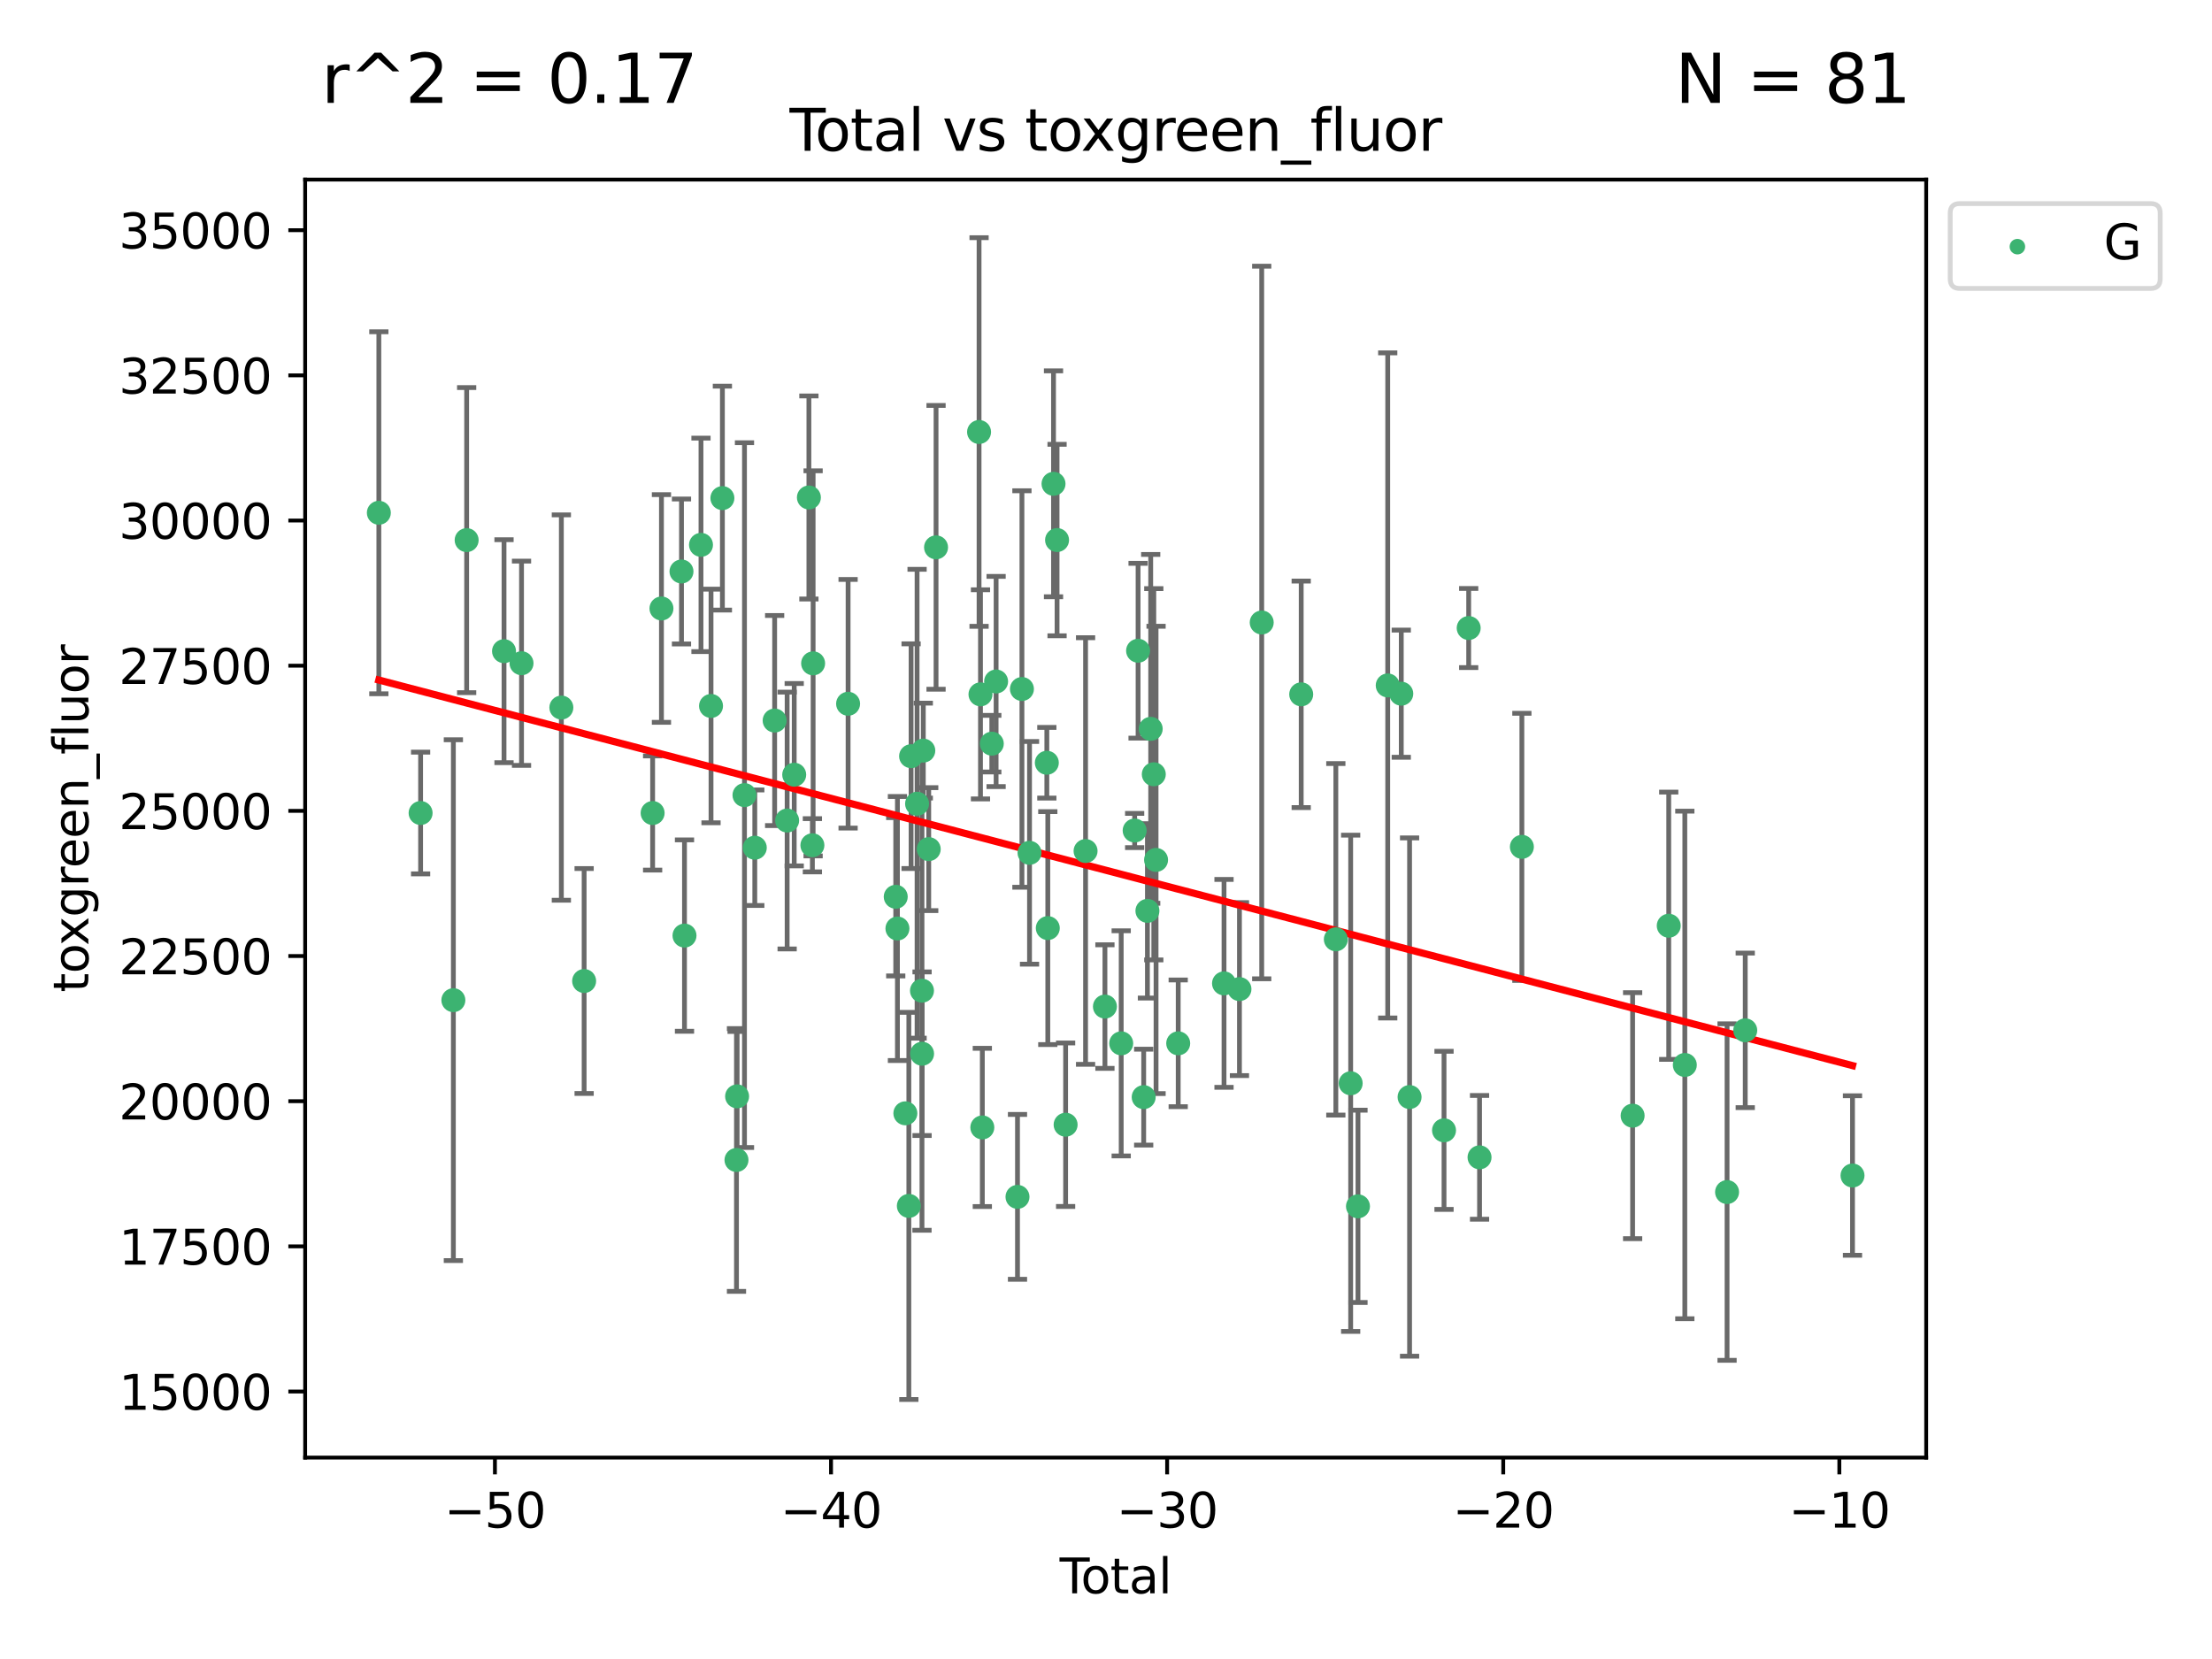 <?xml version="1.0" encoding="utf-8" standalone="no"?>
<!DOCTYPE svg PUBLIC "-//W3C//DTD SVG 1.1//EN"
  "http://www.w3.org/Graphics/SVG/1.1/DTD/svg11.dtd">
<svg xmlns:xlink="http://www.w3.org/1999/xlink" width="460.8pt" height="345.6pt" viewBox="0 0 460.8 345.6" xmlns="http://www.w3.org/2000/svg" version="1.1">
 <defs>
  <style type="text/css">*{stroke-linejoin: round; stroke-linecap: butt}</style>
 </defs>
 <g id="figure_1">
  <g id="patch_1">
   <path d="M 0 345.6 
L 460.8 345.6 
L 460.8 0 
L 0 0 
z
" style="fill: #ffffff"/>
  </g>
  <g id="axes_1">
   <g id="patch_2">
    <path d="M 63.571 303.64 
L 401.26 303.64 
L 401.26 37.411 
L 63.571 37.411 
z
" style="fill: #ffffff"/>
   </g>
   <g id="PathCollection_1">
    <defs>
     <path id="md176b90a48" d="M 0 1.118 
C 0.297 1.118 0.581 1 0.791 0.791 
C 1 0.581 1.118 0.297 1.118 0 
C 1.118 -0.297 1 -0.581 0.791 -0.791 
C 0.581 -1 0.297 -1.118 0 -1.118 
C -0.297 -1.118 -0.581 -1 -0.791 -0.791 
C -1 -0.581 -1.118 -0.297 -1.118 0 
C -1.118 0.297 -1 0.581 -0.791 0.791 
C -0.581 1 -0.297 1.118 0 1.118 
z
" style="stroke: #3cb371"/>
    </defs>
    <g clip-path="url(#pdb956c7030)">
     <use xlink:href="#md176b90a48" x="78.921" y="106.821" style="fill: #3cb371; stroke: #3cb371"/>
     <use xlink:href="#md176b90a48" x="87.62" y="169.364" style="fill: #3cb371; stroke: #3cb371"/>
     <use xlink:href="#md176b90a48" x="94.445" y="208.353" style="fill: #3cb371; stroke: #3cb371"/>
     <use xlink:href="#md176b90a48" x="97.212" y="112.516" style="fill: #3cb371; stroke: #3cb371"/>
     <use xlink:href="#md176b90a48" x="104.997" y="135.652" style="fill: #3cb371; stroke: #3cb371"/>
     <use xlink:href="#md176b90a48" x="108.643" y="138.165" style="fill: #3cb371; stroke: #3cb371"/>
     <use xlink:href="#md176b90a48" x="116.941" y="147.396" style="fill: #3cb371; stroke: #3cb371"/>
     <use xlink:href="#md176b90a48" x="121.685" y="204.362" style="fill: #3cb371; stroke: #3cb371"/>
     <use xlink:href="#md176b90a48" x="135.954" y="169.367" style="fill: #3cb371; stroke: #3cb371"/>
     <use xlink:href="#md176b90a48" x="137.793" y="126.756" style="fill: #3cb371; stroke: #3cb371"/>
     <use xlink:href="#md176b90a48" x="141.966" y="119.05" style="fill: #3cb371; stroke: #3cb371"/>
     <use xlink:href="#md176b90a48" x="142.593" y="194.898" style="fill: #3cb371; stroke: #3cb371"/>
     <use xlink:href="#md176b90a48" x="146.029" y="113.502" style="fill: #3cb371; stroke: #3cb371"/>
     <use xlink:href="#md176b90a48" x="148.12" y="147.065" style="fill: #3cb371; stroke: #3cb371"/>
     <use xlink:href="#md176b90a48" x="150.488" y="103.765" style="fill: #3cb371; stroke: #3cb371"/>
     <use xlink:href="#md176b90a48" x="153.423" y="241.649" style="fill: #3cb371; stroke: #3cb371"/>
     <use xlink:href="#md176b90a48" x="153.552" y="228.39" style="fill: #3cb371; stroke: #3cb371"/>
     <use xlink:href="#md176b90a48" x="155.09" y="165.636" style="fill: #3cb371; stroke: #3cb371"/>
     <use xlink:href="#md176b90a48" x="157.237" y="176.594" style="fill: #3cb371; stroke: #3cb371"/>
     <use xlink:href="#md176b90a48" x="161.372" y="150.101" style="fill: #3cb371; stroke: #3cb371"/>
     <use xlink:href="#md176b90a48" x="163.976" y="170.93" style="fill: #3cb371; stroke: #3cb371"/>
     <use xlink:href="#md176b90a48" x="165.449" y="161.387" style="fill: #3cb371; stroke: #3cb371"/>
     <use xlink:href="#md176b90a48" x="168.509" y="103.633" style="fill: #3cb371; stroke: #3cb371"/>
     <use xlink:href="#md176b90a48" x="169.236" y="176.083" style="fill: #3cb371; stroke: #3cb371"/>
     <use xlink:href="#md176b90a48" x="169.387" y="138.189" style="fill: #3cb371; stroke: #3cb371"/>
     <use xlink:href="#md176b90a48" x="176.674" y="146.607" style="fill: #3cb371; stroke: #3cb371"/>
     <use xlink:href="#md176b90a48" x="186.598" y="186.814" style="fill: #3cb371; stroke: #3cb371"/>
     <use xlink:href="#md176b90a48" x="186.953" y="193.427" style="fill: #3cb371; stroke: #3cb371"/>
     <use xlink:href="#md176b90a48" x="188.603" y="231.923" style="fill: #3cb371; stroke: #3cb371"/>
     <use xlink:href="#md176b90a48" x="189.329" y="251.214" style="fill: #3cb371; stroke: #3cb371"/>
     <use xlink:href="#md176b90a48" x="189.797" y="157.527" style="fill: #3cb371; stroke: #3cb371"/>
     <use xlink:href="#md176b90a48" x="191.045" y="167.432" style="fill: #3cb371; stroke: #3cb371"/>
     <use xlink:href="#md176b90a48" x="192.065" y="206.38" style="fill: #3cb371; stroke: #3cb371"/>
     <use xlink:href="#md176b90a48" x="192.084" y="219.511" style="fill: #3cb371; stroke: #3cb371"/>
     <use xlink:href="#md176b90a48" x="192.34" y="156.364" style="fill: #3cb371; stroke: #3cb371"/>
     <use xlink:href="#md176b90a48" x="193.471" y="176.886" style="fill: #3cb371; stroke: #3cb371"/>
     <use xlink:href="#md176b90a48" x="194.996" y="114.023" style="fill: #3cb371; stroke: #3cb371"/>
     <use xlink:href="#md176b90a48" x="203.958" y="89.993" style="fill: #3cb371; stroke: #3cb371"/>
     <use xlink:href="#md176b90a48" x="204.253" y="144.644" style="fill: #3cb371; stroke: #3cb371"/>
     <use xlink:href="#md176b90a48" x="204.636" y="234.863" style="fill: #3cb371; stroke: #3cb371"/>
     <use xlink:href="#md176b90a48" x="206.609" y="154.92" style="fill: #3cb371; stroke: #3cb371"/>
     <use xlink:href="#md176b90a48" x="207.507" y="141.966" style="fill: #3cb371; stroke: #3cb371"/>
     <use xlink:href="#md176b90a48" x="211.964" y="249.33" style="fill: #3cb371; stroke: #3cb371"/>
     <use xlink:href="#md176b90a48" x="212.886" y="143.532" style="fill: #3cb371; stroke: #3cb371"/>
     <use xlink:href="#md176b90a48" x="214.47" y="177.66" style="fill: #3cb371; stroke: #3cb371"/>
     <use xlink:href="#md176b90a48" x="218.074" y="158.895" style="fill: #3cb371; stroke: #3cb371"/>
     <use xlink:href="#md176b90a48" x="218.276" y="193.338" style="fill: #3cb371; stroke: #3cb371"/>
     <use xlink:href="#md176b90a48" x="219.467" y="100.785" style="fill: #3cb371; stroke: #3cb371"/>
     <use xlink:href="#md176b90a48" x="220.206" y="112.503" style="fill: #3cb371; stroke: #3cb371"/>
     <use xlink:href="#md176b90a48" x="221.988" y="234.299" style="fill: #3cb371; stroke: #3cb371"/>
     <use xlink:href="#md176b90a48" x="226.144" y="177.283" style="fill: #3cb371; stroke: #3cb371"/>
     <use xlink:href="#md176b90a48" x="230.178" y="209.687" style="fill: #3cb371; stroke: #3cb371"/>
     <use xlink:href="#md176b90a48" x="233.567" y="217.348" style="fill: #3cb371; stroke: #3cb371"/>
     <use xlink:href="#md176b90a48" x="236.369" y="173.01" style="fill: #3cb371; stroke: #3cb371"/>
     <use xlink:href="#md176b90a48" x="237.083" y="135.561" style="fill: #3cb371; stroke: #3cb371"/>
     <use xlink:href="#md176b90a48" x="238.251" y="228.552" style="fill: #3cb371; stroke: #3cb371"/>
     <use xlink:href="#md176b90a48" x="239.029" y="189.749" style="fill: #3cb371; stroke: #3cb371"/>
     <use xlink:href="#md176b90a48" x="239.712" y="151.833" style="fill: #3cb371; stroke: #3cb371"/>
     <use xlink:href="#md176b90a48" x="240.356" y="161.294" style="fill: #3cb371; stroke: #3cb371"/>
     <use xlink:href="#md176b90a48" x="240.828" y="179.136" style="fill: #3cb371; stroke: #3cb371"/>
     <use xlink:href="#md176b90a48" x="245.442" y="217.345" style="fill: #3cb371; stroke: #3cb371"/>
     <use xlink:href="#md176b90a48" x="254.985" y="204.856" style="fill: #3cb371; stroke: #3cb371"/>
     <use xlink:href="#md176b90a48" x="258.201" y="206.045" style="fill: #3cb371; stroke: #3cb371"/>
     <use xlink:href="#md176b90a48" x="262.838" y="129.677" style="fill: #3cb371; stroke: #3cb371"/>
     <use xlink:href="#md176b90a48" x="271.065" y="144.642" style="fill: #3cb371; stroke: #3cb371"/>
     <use xlink:href="#md176b90a48" x="278.279" y="195.677" style="fill: #3cb371; stroke: #3cb371"/>
     <use xlink:href="#md176b90a48" x="281.37" y="225.668" style="fill: #3cb371; stroke: #3cb371"/>
     <use xlink:href="#md176b90a48" x="282.891" y="251.303" style="fill: #3cb371; stroke: #3cb371"/>
     <use xlink:href="#md176b90a48" x="289.089" y="142.788" style="fill: #3cb371; stroke: #3cb371"/>
     <use xlink:href="#md176b90a48" x="291.911" y="144.506" style="fill: #3cb371; stroke: #3cb371"/>
     <use xlink:href="#md176b90a48" x="293.641" y="228.534" style="fill: #3cb371; stroke: #3cb371"/>
     <use xlink:href="#md176b90a48" x="300.817" y="235.47" style="fill: #3cb371; stroke: #3cb371"/>
     <use xlink:href="#md176b90a48" x="305.954" y="130.829" style="fill: #3cb371; stroke: #3cb371"/>
     <use xlink:href="#md176b90a48" x="308.216" y="241.094" style="fill: #3cb371; stroke: #3cb371"/>
     <use xlink:href="#md176b90a48" x="317.034" y="176.416" style="fill: #3cb371; stroke: #3cb371"/>
     <use xlink:href="#md176b90a48" x="340.106" y="232.413" style="fill: #3cb371; stroke: #3cb371"/>
     <use xlink:href="#md176b90a48" x="347.63" y="192.846" style="fill: #3cb371; stroke: #3cb371"/>
     <use xlink:href="#md176b90a48" x="350.98" y="221.85" style="fill: #3cb371; stroke: #3cb371"/>
     <use xlink:href="#md176b90a48" x="359.78" y="248.329" style="fill: #3cb371; stroke: #3cb371"/>
     <use xlink:href="#md176b90a48" x="363.567" y="214.638" style="fill: #3cb371; stroke: #3cb371"/>
     <use xlink:href="#md176b90a48" x="385.911" y="244.881" style="fill: #3cb371; stroke: #3cb371"/>
    </g>
   </g>
   <g id="matplotlib.axis_1">
    <g id="xtick_1">
     <g id="line2d_1">
      <defs>
       <path id="m8169f2502a" d="M 0 0 
L 0 3.5 
" style="stroke: #000000; stroke-width: 0.8"/>
      </defs>
      <g>
       <use xlink:href="#m8169f2502a" x="103.104" y="303.64" style="stroke: #000000; stroke-width: 0.8"/>
      </g>
     </g>
     <g id="text_1">
      <!-- −50 -->
      <g transform="translate(92.552 318.238)scale(0.1 -0.1)">
       <defs>
        <path id="DejaVuSans-2212" d="M 678 2272 
L 4684 2272 
L 4684 1741 
L 678 1741 
L 678 2272 
z
" transform="scale(0.016)"/>
        <path id="DejaVuSans-35" d="M 691 4666 
L 3169 4666 
L 3169 4134 
L 1269 4134 
L 1269 2991 
Q 1406 3038 1543 3061 
Q 1681 3084 1819 3084 
Q 2600 3084 3056 2656 
Q 3513 2228 3513 1497 
Q 3513 744 3044 326 
Q 2575 -91 1722 -91 
Q 1428 -91 1123 -41 
Q 819 9 494 109 
L 494 744 
Q 775 591 1075 516 
Q 1375 441 1709 441 
Q 2250 441 2565 725 
Q 2881 1009 2881 1497 
Q 2881 1984 2565 2268 
Q 2250 2553 1709 2553 
Q 1456 2553 1204 2497 
Q 953 2441 691 2322 
L 691 4666 
z
" transform="scale(0.016)"/>
        <path id="DejaVuSans-30" d="M 2034 4250 
Q 1547 4250 1301 3770 
Q 1056 3291 1056 2328 
Q 1056 1369 1301 889 
Q 1547 409 2034 409 
Q 2525 409 2770 889 
Q 3016 1369 3016 2328 
Q 3016 3291 2770 3770 
Q 2525 4250 2034 4250 
z
M 2034 4750 
Q 2819 4750 3233 4129 
Q 3647 3509 3647 2328 
Q 3647 1150 3233 529 
Q 2819 -91 2034 -91 
Q 1250 -91 836 529 
Q 422 1150 422 2328 
Q 422 3509 836 4129 
Q 1250 4750 2034 4750 
z
" transform="scale(0.016)"/>
       </defs>
       <use xlink:href="#DejaVuSans-2212"/>
       <use xlink:href="#DejaVuSans-35" x="83.789"/>
       <use xlink:href="#DejaVuSans-30" x="147.412"/>
      </g>
     </g>
    </g>
    <g id="xtick_2">
     <g id="line2d_2">
      <g>
       <use xlink:href="#m8169f2502a" x="173.12" y="303.64" style="stroke: #000000; stroke-width: 0.8"/>
      </g>
     </g>
     <g id="text_2">
      <!-- −40 -->
      <g transform="translate(162.567 318.238)scale(0.1 -0.1)">
       <defs>
        <path id="DejaVuSans-34" d="M 2419 4116 
L 825 1625 
L 2419 1625 
L 2419 4116 
z
M 2253 4666 
L 3047 4666 
L 3047 1625 
L 3713 1625 
L 3713 1100 
L 3047 1100 
L 3047 0 
L 2419 0 
L 2419 1100 
L 313 1100 
L 313 1709 
L 2253 4666 
z
" transform="scale(0.016)"/>
       </defs>
       <use xlink:href="#DejaVuSans-2212"/>
       <use xlink:href="#DejaVuSans-34" x="83.789"/>
       <use xlink:href="#DejaVuSans-30" x="147.412"/>
      </g>
     </g>
    </g>
    <g id="xtick_3">
     <g id="line2d_3">
      <g>
       <use xlink:href="#m8169f2502a" x="243.135" y="303.64" style="stroke: #000000; stroke-width: 0.8"/>
      </g>
     </g>
     <g id="text_3">
      <!-- −30 -->
      <g transform="translate(232.583 318.238)scale(0.1 -0.1)">
       <defs>
        <path id="DejaVuSans-33" d="M 2597 2516 
Q 3050 2419 3304 2112 
Q 3559 1806 3559 1356 
Q 3559 666 3084 287 
Q 2609 -91 1734 -91 
Q 1441 -91 1130 -33 
Q 819 25 488 141 
L 488 750 
Q 750 597 1062 519 
Q 1375 441 1716 441 
Q 2309 441 2620 675 
Q 2931 909 2931 1356 
Q 2931 1769 2642 2001 
Q 2353 2234 1838 2234 
L 1294 2234 
L 1294 2753 
L 1863 2753 
Q 2328 2753 2575 2939 
Q 2822 3125 2822 3475 
Q 2822 3834 2567 4026 
Q 2313 4219 1838 4219 
Q 1578 4219 1281 4162 
Q 984 4106 628 3988 
L 628 4550 
Q 988 4650 1302 4700 
Q 1616 4750 1894 4750 
Q 2613 4750 3031 4423 
Q 3450 4097 3450 3541 
Q 3450 3153 3228 2886 
Q 3006 2619 2597 2516 
z
" transform="scale(0.016)"/>
       </defs>
       <use xlink:href="#DejaVuSans-2212"/>
       <use xlink:href="#DejaVuSans-33" x="83.789"/>
       <use xlink:href="#DejaVuSans-30" x="147.412"/>
      </g>
     </g>
    </g>
    <g id="xtick_4">
     <g id="line2d_4">
      <g>
       <use xlink:href="#m8169f2502a" x="313.151" y="303.64" style="stroke: #000000; stroke-width: 0.8"/>
      </g>
     </g>
     <g id="text_4">
      <!-- −20 -->
      <g transform="translate(302.598 318.238)scale(0.1 -0.1)">
       <defs>
        <path id="DejaVuSans-32" d="M 1228 531 
L 3431 531 
L 3431 0 
L 469 0 
L 469 531 
Q 828 903 1448 1529 
Q 2069 2156 2228 2338 
Q 2531 2678 2651 2914 
Q 2772 3150 2772 3378 
Q 2772 3750 2511 3984 
Q 2250 4219 1831 4219 
Q 1534 4219 1204 4116 
Q 875 4013 500 3803 
L 500 4441 
Q 881 4594 1212 4672 
Q 1544 4750 1819 4750 
Q 2544 4750 2975 4387 
Q 3406 4025 3406 3419 
Q 3406 3131 3298 2873 
Q 3191 2616 2906 2266 
Q 2828 2175 2409 1742 
Q 1991 1309 1228 531 
z
" transform="scale(0.016)"/>
       </defs>
       <use xlink:href="#DejaVuSans-2212"/>
       <use xlink:href="#DejaVuSans-32" x="83.789"/>
       <use xlink:href="#DejaVuSans-30" x="147.412"/>
      </g>
     </g>
    </g>
    <g id="xtick_5">
     <g id="line2d_5">
      <g>
       <use xlink:href="#m8169f2502a" x="383.166" y="303.64" style="stroke: #000000; stroke-width: 0.8"/>
      </g>
     </g>
     <g id="text_5">
      <!-- −10 -->
      <g transform="translate(372.614 318.238)scale(0.1 -0.1)">
       <defs>
        <path id="DejaVuSans-31" d="M 794 531 
L 1825 531 
L 1825 4091 
L 703 3866 
L 703 4441 
L 1819 4666 
L 2450 4666 
L 2450 531 
L 3481 531 
L 3481 0 
L 794 0 
L 794 531 
z
" transform="scale(0.016)"/>
       </defs>
       <use xlink:href="#DejaVuSans-2212"/>
       <use xlink:href="#DejaVuSans-31" x="83.789"/>
       <use xlink:href="#DejaVuSans-30" x="147.412"/>
      </g>
     </g>
    </g>
    <g id="text_6">
     <!-- Total -->
     <g transform="translate(220.739 331.917)scale(0.1 -0.1)">
      <defs>
       <path id="DejaVuSans-54" d="M -19 4666 
L 3928 4666 
L 3928 4134 
L 2272 4134 
L 2272 0 
L 1638 0 
L 1638 4134 
L -19 4134 
L -19 4666 
z
" transform="scale(0.016)"/>
       <path id="DejaVuSans-6f" d="M 1959 3097 
Q 1497 3097 1228 2736 
Q 959 2375 959 1747 
Q 959 1119 1226 758 
Q 1494 397 1959 397 
Q 2419 397 2687 759 
Q 2956 1122 2956 1747 
Q 2956 2369 2687 2733 
Q 2419 3097 1959 3097 
z
M 1959 3584 
Q 2709 3584 3137 3096 
Q 3566 2609 3566 1747 
Q 3566 888 3137 398 
Q 2709 -91 1959 -91 
Q 1206 -91 779 398 
Q 353 888 353 1747 
Q 353 2609 779 3096 
Q 1206 3584 1959 3584 
z
" transform="scale(0.016)"/>
       <path id="DejaVuSans-74" d="M 1172 4494 
L 1172 3500 
L 2356 3500 
L 2356 3053 
L 1172 3053 
L 1172 1153 
Q 1172 725 1289 603 
Q 1406 481 1766 481 
L 2356 481 
L 2356 0 
L 1766 0 
Q 1100 0 847 248 
Q 594 497 594 1153 
L 594 3053 
L 172 3053 
L 172 3500 
L 594 3500 
L 594 4494 
L 1172 4494 
z
" transform="scale(0.016)"/>
       <path id="DejaVuSans-61" d="M 2194 1759 
Q 1497 1759 1228 1600 
Q 959 1441 959 1056 
Q 959 750 1161 570 
Q 1363 391 1709 391 
Q 2188 391 2477 730 
Q 2766 1069 2766 1631 
L 2766 1759 
L 2194 1759 
z
M 3341 1997 
L 3341 0 
L 2766 0 
L 2766 531 
Q 2569 213 2275 61 
Q 1981 -91 1556 -91 
Q 1019 -91 701 211 
Q 384 513 384 1019 
Q 384 1609 779 1909 
Q 1175 2209 1959 2209 
L 2766 2209 
L 2766 2266 
Q 2766 2663 2505 2880 
Q 2244 3097 1772 3097 
Q 1472 3097 1187 3025 
Q 903 2953 641 2809 
L 641 3341 
Q 956 3463 1253 3523 
Q 1550 3584 1831 3584 
Q 2591 3584 2966 3190 
Q 3341 2797 3341 1997 
z
" transform="scale(0.016)"/>
       <path id="DejaVuSans-6c" d="M 603 4863 
L 1178 4863 
L 1178 0 
L 603 0 
L 603 4863 
z
" transform="scale(0.016)"/>
      </defs>
      <use xlink:href="#DejaVuSans-54"/>
      <use xlink:href="#DejaVuSans-6f" x="44.084"/>
      <use xlink:href="#DejaVuSans-74" x="105.266"/>
      <use xlink:href="#DejaVuSans-61" x="144.475"/>
      <use xlink:href="#DejaVuSans-6c" x="205.754"/>
     </g>
    </g>
   </g>
   <g id="matplotlib.axis_2">
    <g id="ytick_1">
     <g id="line2d_6">
      <defs>
       <path id="mcc64b250f5" d="M 0 0 
L -3.5 0 
" style="stroke: #000000; stroke-width: 0.8"/>
      </defs>
      <g>
       <use xlink:href="#mcc64b250f5" x="63.571" y="289.883" style="stroke: #000000; stroke-width: 0.8"/>
      </g>
     </g>
     <g id="text_7">
      <!-- 15000 -->
      <g transform="translate(24.759 293.683)scale(0.1 -0.1)">
       <use xlink:href="#DejaVuSans-31"/>
       <use xlink:href="#DejaVuSans-35" x="63.623"/>
       <use xlink:href="#DejaVuSans-30" x="127.246"/>
       <use xlink:href="#DejaVuSans-30" x="190.869"/>
       <use xlink:href="#DejaVuSans-30" x="254.492"/>
      </g>
     </g>
    </g>
    <g id="ytick_2">
     <g id="line2d_7">
      <g>
       <use xlink:href="#mcc64b250f5" x="63.571" y="259.642" style="stroke: #000000; stroke-width: 0.8"/>
      </g>
     </g>
     <g id="text_8">
      <!-- 17500 -->
      <g transform="translate(24.759 263.441)scale(0.1 -0.1)">
       <defs>
        <path id="DejaVuSans-37" d="M 525 4666 
L 3525 4666 
L 3525 4397 
L 1831 0 
L 1172 0 
L 2766 4134 
L 525 4134 
L 525 4666 
z
" transform="scale(0.016)"/>
       </defs>
       <use xlink:href="#DejaVuSans-31"/>
       <use xlink:href="#DejaVuSans-37" x="63.623"/>
       <use xlink:href="#DejaVuSans-35" x="127.246"/>
       <use xlink:href="#DejaVuSans-30" x="190.869"/>
       <use xlink:href="#DejaVuSans-30" x="254.492"/>
      </g>
     </g>
    </g>
    <g id="ytick_3">
     <g id="line2d_8">
      <g>
       <use xlink:href="#mcc64b250f5" x="63.571" y="229.4" style="stroke: #000000; stroke-width: 0.8"/>
      </g>
     </g>
     <g id="text_9">
      <!-- 20000 -->
      <g transform="translate(24.759 233.199)scale(0.1 -0.1)">
       <use xlink:href="#DejaVuSans-32"/>
       <use xlink:href="#DejaVuSans-30" x="63.623"/>
       <use xlink:href="#DejaVuSans-30" x="127.246"/>
       <use xlink:href="#DejaVuSans-30" x="190.869"/>
       <use xlink:href="#DejaVuSans-30" x="254.492"/>
      </g>
     </g>
    </g>
    <g id="ytick_4">
     <g id="line2d_9">
      <g>
       <use xlink:href="#mcc64b250f5" x="63.571" y="199.159" style="stroke: #000000; stroke-width: 0.8"/>
      </g>
     </g>
     <g id="text_10">
      <!-- 22500 -->
      <g transform="translate(24.759 202.958)scale(0.1 -0.1)">
       <use xlink:href="#DejaVuSans-32"/>
       <use xlink:href="#DejaVuSans-32" x="63.623"/>
       <use xlink:href="#DejaVuSans-35" x="127.246"/>
       <use xlink:href="#DejaVuSans-30" x="190.869"/>
       <use xlink:href="#DejaVuSans-30" x="254.492"/>
      </g>
     </g>
    </g>
    <g id="ytick_5">
     <g id="line2d_10">
      <g>
       <use xlink:href="#mcc64b250f5" x="63.571" y="168.917" style="stroke: #000000; stroke-width: 0.8"/>
      </g>
     </g>
     <g id="text_11">
      <!-- 25000 -->
      <g transform="translate(24.759 172.716)scale(0.1 -0.1)">
       <use xlink:href="#DejaVuSans-32"/>
       <use xlink:href="#DejaVuSans-35" x="63.623"/>
       <use xlink:href="#DejaVuSans-30" x="127.246"/>
       <use xlink:href="#DejaVuSans-30" x="190.869"/>
       <use xlink:href="#DejaVuSans-30" x="254.492"/>
      </g>
     </g>
    </g>
    <g id="ytick_6">
     <g id="line2d_11">
      <g>
       <use xlink:href="#mcc64b250f5" x="63.571" y="138.675" style="stroke: #000000; stroke-width: 0.8"/>
      </g>
     </g>
     <g id="text_12">
      <!-- 27500 -->
      <g transform="translate(24.759 142.475)scale(0.1 -0.1)">
       <use xlink:href="#DejaVuSans-32"/>
       <use xlink:href="#DejaVuSans-37" x="63.623"/>
       <use xlink:href="#DejaVuSans-35" x="127.246"/>
       <use xlink:href="#DejaVuSans-30" x="190.869"/>
       <use xlink:href="#DejaVuSans-30" x="254.492"/>
      </g>
     </g>
    </g>
    <g id="ytick_7">
     <g id="line2d_12">
      <g>
       <use xlink:href="#mcc64b250f5" x="63.571" y="108.434" style="stroke: #000000; stroke-width: 0.8"/>
      </g>
     </g>
     <g id="text_13">
      <!-- 30000 -->
      <g transform="translate(24.759 112.233)scale(0.1 -0.1)">
       <use xlink:href="#DejaVuSans-33"/>
       <use xlink:href="#DejaVuSans-30" x="63.623"/>
       <use xlink:href="#DejaVuSans-30" x="127.246"/>
       <use xlink:href="#DejaVuSans-30" x="190.869"/>
       <use xlink:href="#DejaVuSans-30" x="254.492"/>
      </g>
     </g>
    </g>
    <g id="ytick_8">
     <g id="line2d_13">
      <g>
       <use xlink:href="#mcc64b250f5" x="63.571" y="78.192" style="stroke: #000000; stroke-width: 0.8"/>
      </g>
     </g>
     <g id="text_14">
      <!-- 32500 -->
      <g transform="translate(24.759 81.991)scale(0.1 -0.1)">
       <use xlink:href="#DejaVuSans-33"/>
       <use xlink:href="#DejaVuSans-32" x="63.623"/>
       <use xlink:href="#DejaVuSans-35" x="127.246"/>
       <use xlink:href="#DejaVuSans-30" x="190.869"/>
       <use xlink:href="#DejaVuSans-30" x="254.492"/>
      </g>
     </g>
    </g>
    <g id="ytick_9">
     <g id="line2d_14">
      <g>
       <use xlink:href="#mcc64b250f5" x="63.571" y="47.951" style="stroke: #000000; stroke-width: 0.8"/>
      </g>
     </g>
     <g id="text_15">
      <!-- 35000 -->
      <g transform="translate(24.759 51.75)scale(0.1 -0.1)">
       <use xlink:href="#DejaVuSans-33"/>
       <use xlink:href="#DejaVuSans-35" x="63.623"/>
       <use xlink:href="#DejaVuSans-30" x="127.246"/>
       <use xlink:href="#DejaVuSans-30" x="190.869"/>
       <use xlink:href="#DejaVuSans-30" x="254.492"/>
      </g>
     </g>
    </g>
    <g id="text_16">
     <!-- toxgreen_fluor -->
     <g transform="translate(18.401 206.72)rotate(-90)scale(0.1 -0.1)">
      <defs>
       <path id="DejaVuSans-78" d="M 3513 3500 
L 2247 1797 
L 3578 0 
L 2900 0 
L 1881 1375 
L 863 0 
L 184 0 
L 1544 1831 
L 300 3500 
L 978 3500 
L 1906 2253 
L 2834 3500 
L 3513 3500 
z
" transform="scale(0.016)"/>
       <path id="DejaVuSans-67" d="M 2906 1791 
Q 2906 2416 2648 2759 
Q 2391 3103 1925 3103 
Q 1463 3103 1205 2759 
Q 947 2416 947 1791 
Q 947 1169 1205 825 
Q 1463 481 1925 481 
Q 2391 481 2648 825 
Q 2906 1169 2906 1791 
z
M 3481 434 
Q 3481 -459 3084 -895 
Q 2688 -1331 1869 -1331 
Q 1566 -1331 1297 -1286 
Q 1028 -1241 775 -1147 
L 775 -588 
Q 1028 -725 1275 -790 
Q 1522 -856 1778 -856 
Q 2344 -856 2625 -561 
Q 2906 -266 2906 331 
L 2906 616 
Q 2728 306 2450 153 
Q 2172 0 1784 0 
Q 1141 0 747 490 
Q 353 981 353 1791 
Q 353 2603 747 3093 
Q 1141 3584 1784 3584 
Q 2172 3584 2450 3431 
Q 2728 3278 2906 2969 
L 2906 3500 
L 3481 3500 
L 3481 434 
z
" transform="scale(0.016)"/>
       <path id="DejaVuSans-72" d="M 2631 2963 
Q 2534 3019 2420 3045 
Q 2306 3072 2169 3072 
Q 1681 3072 1420 2755 
Q 1159 2438 1159 1844 
L 1159 0 
L 581 0 
L 581 3500 
L 1159 3500 
L 1159 2956 
Q 1341 3275 1631 3429 
Q 1922 3584 2338 3584 
Q 2397 3584 2469 3576 
Q 2541 3569 2628 3553 
L 2631 2963 
z
" transform="scale(0.016)"/>
       <path id="DejaVuSans-65" d="M 3597 1894 
L 3597 1613 
L 953 1613 
Q 991 1019 1311 708 
Q 1631 397 2203 397 
Q 2534 397 2845 478 
Q 3156 559 3463 722 
L 3463 178 
Q 3153 47 2828 -22 
Q 2503 -91 2169 -91 
Q 1331 -91 842 396 
Q 353 884 353 1716 
Q 353 2575 817 3079 
Q 1281 3584 2069 3584 
Q 2775 3584 3186 3129 
Q 3597 2675 3597 1894 
z
M 3022 2063 
Q 3016 2534 2758 2815 
Q 2500 3097 2075 3097 
Q 1594 3097 1305 2825 
Q 1016 2553 972 2059 
L 3022 2063 
z
" transform="scale(0.016)"/>
       <path id="DejaVuSans-6e" d="M 3513 2113 
L 3513 0 
L 2938 0 
L 2938 2094 
Q 2938 2591 2744 2837 
Q 2550 3084 2163 3084 
Q 1697 3084 1428 2787 
Q 1159 2491 1159 1978 
L 1159 0 
L 581 0 
L 581 3500 
L 1159 3500 
L 1159 2956 
Q 1366 3272 1645 3428 
Q 1925 3584 2291 3584 
Q 2894 3584 3203 3211 
Q 3513 2838 3513 2113 
z
" transform="scale(0.016)"/>
       <path id="DejaVuSans-5f" d="M 3263 -1063 
L 3263 -1509 
L -63 -1509 
L -63 -1063 
L 3263 -1063 
z
" transform="scale(0.016)"/>
       <path id="DejaVuSans-66" d="M 2375 4863 
L 2375 4384 
L 1825 4384 
Q 1516 4384 1395 4259 
Q 1275 4134 1275 3809 
L 1275 3500 
L 2222 3500 
L 2222 3053 
L 1275 3053 
L 1275 0 
L 697 0 
L 697 3053 
L 147 3053 
L 147 3500 
L 697 3500 
L 697 3744 
Q 697 4328 969 4595 
Q 1241 4863 1831 4863 
L 2375 4863 
z
" transform="scale(0.016)"/>
       <path id="DejaVuSans-75" d="M 544 1381 
L 544 3500 
L 1119 3500 
L 1119 1403 
Q 1119 906 1312 657 
Q 1506 409 1894 409 
Q 2359 409 2629 706 
Q 2900 1003 2900 1516 
L 2900 3500 
L 3475 3500 
L 3475 0 
L 2900 0 
L 2900 538 
Q 2691 219 2414 64 
Q 2138 -91 1772 -91 
Q 1169 -91 856 284 
Q 544 659 544 1381 
z
M 1991 3584 
L 1991 3584 
z
" transform="scale(0.016)"/>
      </defs>
      <use xlink:href="#DejaVuSans-74"/>
      <use xlink:href="#DejaVuSans-6f" x="39.209"/>
      <use xlink:href="#DejaVuSans-78" x="97.266"/>
      <use xlink:href="#DejaVuSans-67" x="156.445"/>
      <use xlink:href="#DejaVuSans-72" x="219.922"/>
      <use xlink:href="#DejaVuSans-65" x="258.785"/>
      <use xlink:href="#DejaVuSans-65" x="320.309"/>
      <use xlink:href="#DejaVuSans-6e" x="381.832"/>
      <use xlink:href="#DejaVuSans-5f" x="445.211"/>
      <use xlink:href="#DejaVuSans-66" x="495.211"/>
      <use xlink:href="#DejaVuSans-6c" x="530.416"/>
      <use xlink:href="#DejaVuSans-75" x="558.199"/>
      <use xlink:href="#DejaVuSans-6f" x="621.578"/>
      <use xlink:href="#DejaVuSans-72" x="682.76"/>
     </g>
    </g>
   </g>
   <g id="LineCollection_1">
    <path d="M 78.921 144.526 
L 78.921 69.116 
" clip-path="url(#pdb956c7030)" style="fill: none; stroke: #696969"/>
    <path d="M 87.62 182.046 
L 87.62 156.683 
" clip-path="url(#pdb956c7030)" style="fill: none; stroke: #696969"/>
    <path d="M 94.445 262.603 
L 94.445 154.102 
" clip-path="url(#pdb956c7030)" style="fill: none; stroke: #696969"/>
    <path d="M 97.212 144.296 
L 97.212 80.736 
" clip-path="url(#pdb956c7030)" style="fill: none; stroke: #696969"/>
    <path d="M 104.997 158.875 
L 104.997 112.429 
" clip-path="url(#pdb956c7030)" style="fill: none; stroke: #696969"/>
    <path d="M 108.643 159.44 
L 108.643 116.891 
" clip-path="url(#pdb956c7030)" style="fill: none; stroke: #696969"/>
    <path d="M 116.941 187.536 
L 116.941 107.256 
" clip-path="url(#pdb956c7030)" style="fill: none; stroke: #696969"/>
    <path d="M 121.685 227.788 
L 121.685 180.936 
" clip-path="url(#pdb956c7030)" style="fill: none; stroke: #696969"/>
    <path d="M 135.954 181.258 
L 135.954 157.475 
" clip-path="url(#pdb956c7030)" style="fill: none; stroke: #696969"/>
    <path d="M 137.793 150.472 
L 137.793 103.041 
" clip-path="url(#pdb956c7030)" style="fill: none; stroke: #696969"/>
    <path d="M 141.966 134.148 
L 141.966 103.952 
" clip-path="url(#pdb956c7030)" style="fill: none; stroke: #696969"/>
    <path d="M 142.593 214.831 
L 142.593 174.965 
" clip-path="url(#pdb956c7030)" style="fill: none; stroke: #696969"/>
    <path d="M 146.029 135.739 
L 146.029 91.265 
" clip-path="url(#pdb956c7030)" style="fill: none; stroke: #696969"/>
    <path d="M 148.12 171.395 
L 148.12 122.734 
" clip-path="url(#pdb956c7030)" style="fill: none; stroke: #696969"/>
    <path d="M 150.488 127.089 
L 150.488 80.442 
" clip-path="url(#pdb956c7030)" style="fill: none; stroke: #696969"/>
    <path d="M 153.423 269.018 
L 153.423 214.28 
" clip-path="url(#pdb956c7030)" style="fill: none; stroke: #696969"/>
    <path d="M 153.552 241.907 
L 153.552 214.872 
" clip-path="url(#pdb956c7030)" style="fill: none; stroke: #696969"/>
    <path d="M 155.09 239.043 
L 155.09 92.229 
" clip-path="url(#pdb956c7030)" style="fill: none; stroke: #696969"/>
    <path d="M 157.237 188.628 
L 157.237 164.56 
" clip-path="url(#pdb956c7030)" style="fill: none; stroke: #696969"/>
    <path d="M 161.372 171.984 
L 161.372 128.219 
" clip-path="url(#pdb956c7030)" style="fill: none; stroke: #696969"/>
    <path d="M 163.976 197.681 
L 163.976 144.179 
" clip-path="url(#pdb956c7030)" style="fill: none; stroke: #696969"/>
    <path d="M 165.449 180.382 
L 165.449 142.391 
" clip-path="url(#pdb956c7030)" style="fill: none; stroke: #696969"/>
    <path d="M 168.509 124.786 
L 168.509 82.481 
" clip-path="url(#pdb956c7030)" style="fill: none; stroke: #696969"/>
    <path d="M 169.236 181.628 
L 169.236 170.537 
" clip-path="url(#pdb956c7030)" style="fill: none; stroke: #696969"/>
    <path d="M 169.387 178.303 
L 169.387 98.076 
" clip-path="url(#pdb956c7030)" style="fill: none; stroke: #696969"/>
    <path d="M 176.674 172.502 
L 176.674 120.713 
" clip-path="url(#pdb956c7030)" style="fill: none; stroke: #696969"/>
    <path d="M 186.598 203.304 
L 186.598 170.324 
" clip-path="url(#pdb956c7030)" style="fill: none; stroke: #696969"/>
    <path d="M 186.953 220.927 
L 186.953 165.926 
" clip-path="url(#pdb956c7030)" style="fill: none; stroke: #696969"/>
    <path d="M 188.603 232.749 
L 188.603 231.097 
" clip-path="url(#pdb956c7030)" style="fill: none; stroke: #696969"/>
    <path d="M 189.329 291.539 
L 189.329 210.889 
" clip-path="url(#pdb956c7030)" style="fill: none; stroke: #696969"/>
    <path d="M 189.797 180.929 
L 189.797 134.125 
" clip-path="url(#pdb956c7030)" style="fill: none; stroke: #696969"/>
    <path d="M 191.045 216.271 
L 191.045 118.594 
" clip-path="url(#pdb956c7030)" style="fill: none; stroke: #696969"/>
    <path d="M 192.065 256.283 
L 192.065 156.477 
" clip-path="url(#pdb956c7030)" style="fill: none; stroke: #696969"/>
    <path d="M 192.084 236.553 
L 192.084 202.469 
" clip-path="url(#pdb956c7030)" style="fill: none; stroke: #696969"/>
    <path d="M 192.34 166.253 
L 192.34 146.475 
" clip-path="url(#pdb956c7030)" style="fill: none; stroke: #696969"/>
    <path d="M 193.471 189.692 
L 193.471 164.081 
" clip-path="url(#pdb956c7030)" style="fill: none; stroke: #696969"/>
    <path d="M 194.996 143.581 
L 194.996 84.464 
" clip-path="url(#pdb956c7030)" style="fill: none; stroke: #696969"/>
    <path d="M 203.958 130.474 
L 203.958 49.513 
" clip-path="url(#pdb956c7030)" style="fill: none; stroke: #696969"/>
    <path d="M 204.253 166.429 
L 204.253 122.859 
" clip-path="url(#pdb956c7030)" style="fill: none; stroke: #696969"/>
    <path d="M 204.636 251.345 
L 204.636 218.381 
" clip-path="url(#pdb956c7030)" style="fill: none; stroke: #696969"/>
    <path d="M 206.609 160.819 
L 206.609 149.02 
" clip-path="url(#pdb956c7030)" style="fill: none; stroke: #696969"/>
    <path d="M 207.507 163.86 
L 207.507 120.073 
" clip-path="url(#pdb956c7030)" style="fill: none; stroke: #696969"/>
    <path d="M 211.964 266.502 
L 211.964 232.159 
" clip-path="url(#pdb956c7030)" style="fill: none; stroke: #696969"/>
    <path d="M 212.886 184.826 
L 212.886 102.237 
" clip-path="url(#pdb956c7030)" style="fill: none; stroke: #696969"/>
    <path d="M 214.47 200.855 
L 214.47 154.465 
" clip-path="url(#pdb956c7030)" style="fill: none; stroke: #696969"/>
    <path d="M 218.074 166.255 
L 218.074 151.535 
" clip-path="url(#pdb956c7030)" style="fill: none; stroke: #696969"/>
    <path d="M 218.276 217.601 
L 218.276 169.075 
" clip-path="url(#pdb956c7030)" style="fill: none; stroke: #696969"/>
    <path d="M 219.467 124.317 
L 219.467 77.253 
" clip-path="url(#pdb956c7030)" style="fill: none; stroke: #696969"/>
    <path d="M 220.206 132.449 
L 220.206 92.557 
" clip-path="url(#pdb956c7030)" style="fill: none; stroke: #696969"/>
    <path d="M 221.988 251.328 
L 221.988 217.27 
" clip-path="url(#pdb956c7030)" style="fill: none; stroke: #696969"/>
    <path d="M 226.144 221.72 
L 226.144 132.845 
" clip-path="url(#pdb956c7030)" style="fill: none; stroke: #696969"/>
    <path d="M 230.178 222.559 
L 230.178 196.815 
" clip-path="url(#pdb956c7030)" style="fill: none; stroke: #696969"/>
    <path d="M 233.567 240.799 
L 233.567 193.897 
" clip-path="url(#pdb956c7030)" style="fill: none; stroke: #696969"/>
    <path d="M 236.369 176.574 
L 236.369 169.446 
" clip-path="url(#pdb956c7030)" style="fill: none; stroke: #696969"/>
    <path d="M 237.083 153.77 
L 237.083 117.352 
" clip-path="url(#pdb956c7030)" style="fill: none; stroke: #696969"/>
    <path d="M 238.251 238.537 
L 238.251 218.567 
" clip-path="url(#pdb956c7030)" style="fill: none; stroke: #696969"/>
    <path d="M 239.029 207.912 
L 239.029 171.585 
" clip-path="url(#pdb956c7030)" style="fill: none; stroke: #696969"/>
    <path d="M 239.712 188.168 
L 239.712 115.498 
" clip-path="url(#pdb956c7030)" style="fill: none; stroke: #696969"/>
    <path d="M 240.356 199.969 
L 240.356 122.62 
" clip-path="url(#pdb956c7030)" style="fill: none; stroke: #696969"/>
    <path d="M 240.828 227.811 
L 240.828 130.461 
" clip-path="url(#pdb956c7030)" style="fill: none; stroke: #696969"/>
    <path d="M 245.442 230.543 
L 245.442 204.147 
" clip-path="url(#pdb956c7030)" style="fill: none; stroke: #696969"/>
    <path d="M 254.985 226.512 
L 254.985 183.201 
" clip-path="url(#pdb956c7030)" style="fill: none; stroke: #696969"/>
    <path d="M 258.201 224.066 
L 258.201 188.024 
" clip-path="url(#pdb956c7030)" style="fill: none; stroke: #696969"/>
    <path d="M 262.838 203.898 
L 262.838 55.456 
" clip-path="url(#pdb956c7030)" style="fill: none; stroke: #696969"/>
    <path d="M 271.065 168.235 
L 271.065 121.049 
" clip-path="url(#pdb956c7030)" style="fill: none; stroke: #696969"/>
    <path d="M 278.279 232.292 
L 278.279 159.063 
" clip-path="url(#pdb956c7030)" style="fill: none; stroke: #696969"/>
    <path d="M 281.37 277.355 
L 281.37 173.981 
" clip-path="url(#pdb956c7030)" style="fill: none; stroke: #696969"/>
    <path d="M 282.891 271.333 
L 282.891 231.273 
" clip-path="url(#pdb956c7030)" style="fill: none; stroke: #696969"/>
    <path d="M 289.089 212.067 
L 289.089 73.508 
" clip-path="url(#pdb956c7030)" style="fill: none; stroke: #696969"/>
    <path d="M 291.911 157.752 
L 291.911 131.26 
" clip-path="url(#pdb956c7030)" style="fill: none; stroke: #696969"/>
    <path d="M 293.641 282.518 
L 293.641 174.55 
" clip-path="url(#pdb956c7030)" style="fill: none; stroke: #696969"/>
    <path d="M 300.817 251.94 
L 300.817 219.001 
" clip-path="url(#pdb956c7030)" style="fill: none; stroke: #696969"/>
    <path d="M 305.954 139.067 
L 305.954 122.591 
" clip-path="url(#pdb956c7030)" style="fill: none; stroke: #696969"/>
    <path d="M 308.216 253.984 
L 308.216 228.203 
" clip-path="url(#pdb956c7030)" style="fill: none; stroke: #696969"/>
    <path d="M 317.034 204.238 
L 317.034 148.593 
" clip-path="url(#pdb956c7030)" style="fill: none; stroke: #696969"/>
    <path d="M 340.106 258.035 
L 340.106 206.79 
" clip-path="url(#pdb956c7030)" style="fill: none; stroke: #696969"/>
    <path d="M 347.63 220.688 
L 347.63 165.005 
" clip-path="url(#pdb956c7030)" style="fill: none; stroke: #696969"/>
    <path d="M 350.98 274.72 
L 350.98 168.98 
" clip-path="url(#pdb956c7030)" style="fill: none; stroke: #696969"/>
    <path d="M 359.78 283.379 
L 359.78 213.279 
" clip-path="url(#pdb956c7030)" style="fill: none; stroke: #696969"/>
    <path d="M 363.567 230.734 
L 363.567 198.541 
" clip-path="url(#pdb956c7030)" style="fill: none; stroke: #696969"/>
    <path d="M 385.911 261.497 
L 385.911 228.265 
" clip-path="url(#pdb956c7030)" style="fill: none; stroke: #696969"/>
   </g>
   <g id="line2d_15">
    <defs>
     <path id="m0cc3287728" d="M 2 0 
L -2 -0 
" style="stroke: #696969"/>
    </defs>
    <g clip-path="url(#pdb956c7030)">
     <use xlink:href="#m0cc3287728" x="78.921" y="144.526" style="fill: #696969; stroke: #696969"/>
     <use xlink:href="#m0cc3287728" x="87.62" y="182.046" style="fill: #696969; stroke: #696969"/>
     <use xlink:href="#m0cc3287728" x="94.445" y="262.603" style="fill: #696969; stroke: #696969"/>
     <use xlink:href="#m0cc3287728" x="97.212" y="144.296" style="fill: #696969; stroke: #696969"/>
     <use xlink:href="#m0cc3287728" x="104.997" y="158.875" style="fill: #696969; stroke: #696969"/>
     <use xlink:href="#m0cc3287728" x="108.643" y="159.44" style="fill: #696969; stroke: #696969"/>
     <use xlink:href="#m0cc3287728" x="116.941" y="187.536" style="fill: #696969; stroke: #696969"/>
     <use xlink:href="#m0cc3287728" x="121.685" y="227.788" style="fill: #696969; stroke: #696969"/>
     <use xlink:href="#m0cc3287728" x="135.954" y="181.258" style="fill: #696969; stroke: #696969"/>
     <use xlink:href="#m0cc3287728" x="137.793" y="150.472" style="fill: #696969; stroke: #696969"/>
     <use xlink:href="#m0cc3287728" x="141.966" y="134.148" style="fill: #696969; stroke: #696969"/>
     <use xlink:href="#m0cc3287728" x="142.593" y="214.831" style="fill: #696969; stroke: #696969"/>
     <use xlink:href="#m0cc3287728" x="146.029" y="135.739" style="fill: #696969; stroke: #696969"/>
     <use xlink:href="#m0cc3287728" x="148.12" y="171.395" style="fill: #696969; stroke: #696969"/>
     <use xlink:href="#m0cc3287728" x="150.488" y="127.089" style="fill: #696969; stroke: #696969"/>
     <use xlink:href="#m0cc3287728" x="153.423" y="269.018" style="fill: #696969; stroke: #696969"/>
     <use xlink:href="#m0cc3287728" x="153.552" y="241.907" style="fill: #696969; stroke: #696969"/>
     <use xlink:href="#m0cc3287728" x="155.09" y="239.043" style="fill: #696969; stroke: #696969"/>
     <use xlink:href="#m0cc3287728" x="157.237" y="188.628" style="fill: #696969; stroke: #696969"/>
     <use xlink:href="#m0cc3287728" x="161.372" y="171.984" style="fill: #696969; stroke: #696969"/>
     <use xlink:href="#m0cc3287728" x="163.976" y="197.681" style="fill: #696969; stroke: #696969"/>
     <use xlink:href="#m0cc3287728" x="165.449" y="180.382" style="fill: #696969; stroke: #696969"/>
     <use xlink:href="#m0cc3287728" x="168.509" y="124.786" style="fill: #696969; stroke: #696969"/>
     <use xlink:href="#m0cc3287728" x="169.236" y="181.628" style="fill: #696969; stroke: #696969"/>
     <use xlink:href="#m0cc3287728" x="169.387" y="178.303" style="fill: #696969; stroke: #696969"/>
     <use xlink:href="#m0cc3287728" x="176.674" y="172.502" style="fill: #696969; stroke: #696969"/>
     <use xlink:href="#m0cc3287728" x="186.598" y="203.304" style="fill: #696969; stroke: #696969"/>
     <use xlink:href="#m0cc3287728" x="186.953" y="220.927" style="fill: #696969; stroke: #696969"/>
     <use xlink:href="#m0cc3287728" x="188.603" y="232.749" style="fill: #696969; stroke: #696969"/>
     <use xlink:href="#m0cc3287728" x="189.329" y="291.539" style="fill: #696969; stroke: #696969"/>
     <use xlink:href="#m0cc3287728" x="189.797" y="180.929" style="fill: #696969; stroke: #696969"/>
     <use xlink:href="#m0cc3287728" x="191.045" y="216.271" style="fill: #696969; stroke: #696969"/>
     <use xlink:href="#m0cc3287728" x="192.065" y="256.283" style="fill: #696969; stroke: #696969"/>
     <use xlink:href="#m0cc3287728" x="192.084" y="236.553" style="fill: #696969; stroke: #696969"/>
     <use xlink:href="#m0cc3287728" x="192.34" y="166.253" style="fill: #696969; stroke: #696969"/>
     <use xlink:href="#m0cc3287728" x="193.471" y="189.692" style="fill: #696969; stroke: #696969"/>
     <use xlink:href="#m0cc3287728" x="194.996" y="143.581" style="fill: #696969; stroke: #696969"/>
     <use xlink:href="#m0cc3287728" x="203.958" y="130.474" style="fill: #696969; stroke: #696969"/>
     <use xlink:href="#m0cc3287728" x="204.253" y="166.429" style="fill: #696969; stroke: #696969"/>
     <use xlink:href="#m0cc3287728" x="204.636" y="251.345" style="fill: #696969; stroke: #696969"/>
     <use xlink:href="#m0cc3287728" x="206.609" y="160.819" style="fill: #696969; stroke: #696969"/>
     <use xlink:href="#m0cc3287728" x="207.507" y="163.86" style="fill: #696969; stroke: #696969"/>
     <use xlink:href="#m0cc3287728" x="211.964" y="266.502" style="fill: #696969; stroke: #696969"/>
     <use xlink:href="#m0cc3287728" x="212.886" y="184.826" style="fill: #696969; stroke: #696969"/>
     <use xlink:href="#m0cc3287728" x="214.47" y="200.855" style="fill: #696969; stroke: #696969"/>
     <use xlink:href="#m0cc3287728" x="218.074" y="166.255" style="fill: #696969; stroke: #696969"/>
     <use xlink:href="#m0cc3287728" x="218.276" y="217.601" style="fill: #696969; stroke: #696969"/>
     <use xlink:href="#m0cc3287728" x="219.467" y="124.317" style="fill: #696969; stroke: #696969"/>
     <use xlink:href="#m0cc3287728" x="220.206" y="132.449" style="fill: #696969; stroke: #696969"/>
     <use xlink:href="#m0cc3287728" x="221.988" y="251.328" style="fill: #696969; stroke: #696969"/>
     <use xlink:href="#m0cc3287728" x="226.144" y="221.72" style="fill: #696969; stroke: #696969"/>
     <use xlink:href="#m0cc3287728" x="230.178" y="222.559" style="fill: #696969; stroke: #696969"/>
     <use xlink:href="#m0cc3287728" x="233.567" y="240.799" style="fill: #696969; stroke: #696969"/>
     <use xlink:href="#m0cc3287728" x="236.369" y="176.574" style="fill: #696969; stroke: #696969"/>
     <use xlink:href="#m0cc3287728" x="237.083" y="153.77" style="fill: #696969; stroke: #696969"/>
     <use xlink:href="#m0cc3287728" x="238.251" y="238.537" style="fill: #696969; stroke: #696969"/>
     <use xlink:href="#m0cc3287728" x="239.029" y="207.912" style="fill: #696969; stroke: #696969"/>
     <use xlink:href="#m0cc3287728" x="239.712" y="188.168" style="fill: #696969; stroke: #696969"/>
     <use xlink:href="#m0cc3287728" x="240.356" y="199.969" style="fill: #696969; stroke: #696969"/>
     <use xlink:href="#m0cc3287728" x="240.828" y="227.811" style="fill: #696969; stroke: #696969"/>
     <use xlink:href="#m0cc3287728" x="245.442" y="230.543" style="fill: #696969; stroke: #696969"/>
     <use xlink:href="#m0cc3287728" x="254.985" y="226.512" style="fill: #696969; stroke: #696969"/>
     <use xlink:href="#m0cc3287728" x="258.201" y="224.066" style="fill: #696969; stroke: #696969"/>
     <use xlink:href="#m0cc3287728" x="262.838" y="203.898" style="fill: #696969; stroke: #696969"/>
     <use xlink:href="#m0cc3287728" x="271.065" y="168.235" style="fill: #696969; stroke: #696969"/>
     <use xlink:href="#m0cc3287728" x="278.279" y="232.292" style="fill: #696969; stroke: #696969"/>
     <use xlink:href="#m0cc3287728" x="281.37" y="277.355" style="fill: #696969; stroke: #696969"/>
     <use xlink:href="#m0cc3287728" x="282.891" y="271.333" style="fill: #696969; stroke: #696969"/>
     <use xlink:href="#m0cc3287728" x="289.089" y="212.067" style="fill: #696969; stroke: #696969"/>
     <use xlink:href="#m0cc3287728" x="291.911" y="157.752" style="fill: #696969; stroke: #696969"/>
     <use xlink:href="#m0cc3287728" x="293.641" y="282.518" style="fill: #696969; stroke: #696969"/>
     <use xlink:href="#m0cc3287728" x="300.817" y="251.94" style="fill: #696969; stroke: #696969"/>
     <use xlink:href="#m0cc3287728" x="305.954" y="139.067" style="fill: #696969; stroke: #696969"/>
     <use xlink:href="#m0cc3287728" x="308.216" y="253.984" style="fill: #696969; stroke: #696969"/>
     <use xlink:href="#m0cc3287728" x="317.034" y="204.238" style="fill: #696969; stroke: #696969"/>
     <use xlink:href="#m0cc3287728" x="340.106" y="258.035" style="fill: #696969; stroke: #696969"/>
     <use xlink:href="#m0cc3287728" x="347.63" y="220.688" style="fill: #696969; stroke: #696969"/>
     <use xlink:href="#m0cc3287728" x="350.98" y="274.72" style="fill: #696969; stroke: #696969"/>
     <use xlink:href="#m0cc3287728" x="359.78" y="283.379" style="fill: #696969; stroke: #696969"/>
     <use xlink:href="#m0cc3287728" x="363.567" y="230.734" style="fill: #696969; stroke: #696969"/>
     <use xlink:href="#m0cc3287728" x="385.911" y="261.497" style="fill: #696969; stroke: #696969"/>
    </g>
   </g>
   <g id="line2d_16">
    <g clip-path="url(#pdb956c7030)">
     <use xlink:href="#m0cc3287728" x="78.921" y="69.116" style="fill: #696969; stroke: #696969"/>
     <use xlink:href="#m0cc3287728" x="87.62" y="156.683" style="fill: #696969; stroke: #696969"/>
     <use xlink:href="#m0cc3287728" x="94.445" y="154.102" style="fill: #696969; stroke: #696969"/>
     <use xlink:href="#m0cc3287728" x="97.212" y="80.736" style="fill: #696969; stroke: #696969"/>
     <use xlink:href="#m0cc3287728" x="104.997" y="112.429" style="fill: #696969; stroke: #696969"/>
     <use xlink:href="#m0cc3287728" x="108.643" y="116.891" style="fill: #696969; stroke: #696969"/>
     <use xlink:href="#m0cc3287728" x="116.941" y="107.256" style="fill: #696969; stroke: #696969"/>
     <use xlink:href="#m0cc3287728" x="121.685" y="180.936" style="fill: #696969; stroke: #696969"/>
     <use xlink:href="#m0cc3287728" x="135.954" y="157.475" style="fill: #696969; stroke: #696969"/>
     <use xlink:href="#m0cc3287728" x="137.793" y="103.041" style="fill: #696969; stroke: #696969"/>
     <use xlink:href="#m0cc3287728" x="141.966" y="103.952" style="fill: #696969; stroke: #696969"/>
     <use xlink:href="#m0cc3287728" x="142.593" y="174.965" style="fill: #696969; stroke: #696969"/>
     <use xlink:href="#m0cc3287728" x="146.029" y="91.265" style="fill: #696969; stroke: #696969"/>
     <use xlink:href="#m0cc3287728" x="148.12" y="122.734" style="fill: #696969; stroke: #696969"/>
     <use xlink:href="#m0cc3287728" x="150.488" y="80.442" style="fill: #696969; stroke: #696969"/>
     <use xlink:href="#m0cc3287728" x="153.423" y="214.28" style="fill: #696969; stroke: #696969"/>
     <use xlink:href="#m0cc3287728" x="153.552" y="214.872" style="fill: #696969; stroke: #696969"/>
     <use xlink:href="#m0cc3287728" x="155.09" y="92.229" style="fill: #696969; stroke: #696969"/>
     <use xlink:href="#m0cc3287728" x="157.237" y="164.56" style="fill: #696969; stroke: #696969"/>
     <use xlink:href="#m0cc3287728" x="161.372" y="128.219" style="fill: #696969; stroke: #696969"/>
     <use xlink:href="#m0cc3287728" x="163.976" y="144.179" style="fill: #696969; stroke: #696969"/>
     <use xlink:href="#m0cc3287728" x="165.449" y="142.391" style="fill: #696969; stroke: #696969"/>
     <use xlink:href="#m0cc3287728" x="168.509" y="82.481" style="fill: #696969; stroke: #696969"/>
     <use xlink:href="#m0cc3287728" x="169.236" y="170.537" style="fill: #696969; stroke: #696969"/>
     <use xlink:href="#m0cc3287728" x="169.387" y="98.076" style="fill: #696969; stroke: #696969"/>
     <use xlink:href="#m0cc3287728" x="176.674" y="120.713" style="fill: #696969; stroke: #696969"/>
     <use xlink:href="#m0cc3287728" x="186.598" y="170.324" style="fill: #696969; stroke: #696969"/>
     <use xlink:href="#m0cc3287728" x="186.953" y="165.926" style="fill: #696969; stroke: #696969"/>
     <use xlink:href="#m0cc3287728" x="188.603" y="231.097" style="fill: #696969; stroke: #696969"/>
     <use xlink:href="#m0cc3287728" x="189.329" y="210.889" style="fill: #696969; stroke: #696969"/>
     <use xlink:href="#m0cc3287728" x="189.797" y="134.125" style="fill: #696969; stroke: #696969"/>
     <use xlink:href="#m0cc3287728" x="191.045" y="118.594" style="fill: #696969; stroke: #696969"/>
     <use xlink:href="#m0cc3287728" x="192.065" y="156.477" style="fill: #696969; stroke: #696969"/>
     <use xlink:href="#m0cc3287728" x="192.084" y="202.469" style="fill: #696969; stroke: #696969"/>
     <use xlink:href="#m0cc3287728" x="192.34" y="146.475" style="fill: #696969; stroke: #696969"/>
     <use xlink:href="#m0cc3287728" x="193.471" y="164.081" style="fill: #696969; stroke: #696969"/>
     <use xlink:href="#m0cc3287728" x="194.996" y="84.464" style="fill: #696969; stroke: #696969"/>
     <use xlink:href="#m0cc3287728" x="203.958" y="49.513" style="fill: #696969; stroke: #696969"/>
     <use xlink:href="#m0cc3287728" x="204.253" y="122.859" style="fill: #696969; stroke: #696969"/>
     <use xlink:href="#m0cc3287728" x="204.636" y="218.381" style="fill: #696969; stroke: #696969"/>
     <use xlink:href="#m0cc3287728" x="206.609" y="149.02" style="fill: #696969; stroke: #696969"/>
     <use xlink:href="#m0cc3287728" x="207.507" y="120.073" style="fill: #696969; stroke: #696969"/>
     <use xlink:href="#m0cc3287728" x="211.964" y="232.159" style="fill: #696969; stroke: #696969"/>
     <use xlink:href="#m0cc3287728" x="212.886" y="102.237" style="fill: #696969; stroke: #696969"/>
     <use xlink:href="#m0cc3287728" x="214.47" y="154.465" style="fill: #696969; stroke: #696969"/>
     <use xlink:href="#m0cc3287728" x="218.074" y="151.535" style="fill: #696969; stroke: #696969"/>
     <use xlink:href="#m0cc3287728" x="218.276" y="169.075" style="fill: #696969; stroke: #696969"/>
     <use xlink:href="#m0cc3287728" x="219.467" y="77.253" style="fill: #696969; stroke: #696969"/>
     <use xlink:href="#m0cc3287728" x="220.206" y="92.557" style="fill: #696969; stroke: #696969"/>
     <use xlink:href="#m0cc3287728" x="221.988" y="217.27" style="fill: #696969; stroke: #696969"/>
     <use xlink:href="#m0cc3287728" x="226.144" y="132.845" style="fill: #696969; stroke: #696969"/>
     <use xlink:href="#m0cc3287728" x="230.178" y="196.815" style="fill: #696969; stroke: #696969"/>
     <use xlink:href="#m0cc3287728" x="233.567" y="193.897" style="fill: #696969; stroke: #696969"/>
     <use xlink:href="#m0cc3287728" x="236.369" y="169.446" style="fill: #696969; stroke: #696969"/>
     <use xlink:href="#m0cc3287728" x="237.083" y="117.352" style="fill: #696969; stroke: #696969"/>
     <use xlink:href="#m0cc3287728" x="238.251" y="218.567" style="fill: #696969; stroke: #696969"/>
     <use xlink:href="#m0cc3287728" x="239.029" y="171.585" style="fill: #696969; stroke: #696969"/>
     <use xlink:href="#m0cc3287728" x="239.712" y="115.498" style="fill: #696969; stroke: #696969"/>
     <use xlink:href="#m0cc3287728" x="240.356" y="122.62" style="fill: #696969; stroke: #696969"/>
     <use xlink:href="#m0cc3287728" x="240.828" y="130.461" style="fill: #696969; stroke: #696969"/>
     <use xlink:href="#m0cc3287728" x="245.442" y="204.147" style="fill: #696969; stroke: #696969"/>
     <use xlink:href="#m0cc3287728" x="254.985" y="183.201" style="fill: #696969; stroke: #696969"/>
     <use xlink:href="#m0cc3287728" x="258.201" y="188.024" style="fill: #696969; stroke: #696969"/>
     <use xlink:href="#m0cc3287728" x="262.838" y="55.456" style="fill: #696969; stroke: #696969"/>
     <use xlink:href="#m0cc3287728" x="271.065" y="121.049" style="fill: #696969; stroke: #696969"/>
     <use xlink:href="#m0cc3287728" x="278.279" y="159.063" style="fill: #696969; stroke: #696969"/>
     <use xlink:href="#m0cc3287728" x="281.37" y="173.981" style="fill: #696969; stroke: #696969"/>
     <use xlink:href="#m0cc3287728" x="282.891" y="231.273" style="fill: #696969; stroke: #696969"/>
     <use xlink:href="#m0cc3287728" x="289.089" y="73.508" style="fill: #696969; stroke: #696969"/>
     <use xlink:href="#m0cc3287728" x="291.911" y="131.26" style="fill: #696969; stroke: #696969"/>
     <use xlink:href="#m0cc3287728" x="293.641" y="174.55" style="fill: #696969; stroke: #696969"/>
     <use xlink:href="#m0cc3287728" x="300.817" y="219.001" style="fill: #696969; stroke: #696969"/>
     <use xlink:href="#m0cc3287728" x="305.954" y="122.591" style="fill: #696969; stroke: #696969"/>
     <use xlink:href="#m0cc3287728" x="308.216" y="228.203" style="fill: #696969; stroke: #696969"/>
     <use xlink:href="#m0cc3287728" x="317.034" y="148.593" style="fill: #696969; stroke: #696969"/>
     <use xlink:href="#m0cc3287728" x="340.106" y="206.79" style="fill: #696969; stroke: #696969"/>
     <use xlink:href="#m0cc3287728" x="347.63" y="165.005" style="fill: #696969; stroke: #696969"/>
     <use xlink:href="#m0cc3287728" x="350.98" y="168.98" style="fill: #696969; stroke: #696969"/>
     <use xlink:href="#m0cc3287728" x="359.78" y="213.279" style="fill: #696969; stroke: #696969"/>
     <use xlink:href="#m0cc3287728" x="363.567" y="198.541" style="fill: #696969; stroke: #696969"/>
     <use xlink:href="#m0cc3287728" x="385.911" y="228.265" style="fill: #696969; stroke: #696969"/>
    </g>
   </g>
   <g id="line2d_17">
    <path d="M 78.921 141.664 
L 87.62 143.94 
L 94.445 145.726 
L 97.212 146.45 
L 104.997 148.487 
L 108.643 149.441 
L 116.941 151.612 
L 121.685 152.853 
L 135.954 156.586 
L 137.793 157.067 
L 141.966 158.159 
L 142.593 158.323 
L 146.029 159.222 
L 148.12 159.769 
L 150.488 160.389 
L 153.423 161.157 
L 153.552 161.191 
L 155.09 161.593 
L 157.237 162.155 
L 161.372 163.237 
L 163.976 163.918 
L 165.449 164.303 
L 168.509 165.104 
L 169.236 165.294 
L 169.387 165.334 
L 176.674 167.24 
L 186.598 169.837 
L 186.953 169.93 
L 188.603 170.361 
L 189.329 170.551 
L 189.797 170.674 
L 191.045 171 
L 192.065 171.267 
L 192.084 171.272 
L 192.34 171.339 
L 193.471 171.635 
L 194.996 172.034 
L 203.958 174.379 
L 204.253 174.456 
L 204.636 174.556 
L 206.609 175.073 
L 207.507 175.308 
L 211.964 176.474 
L 212.886 176.715 
L 214.47 177.129 
L 218.074 178.072 
L 218.276 178.125 
L 219.467 178.437 
L 220.206 178.63 
L 221.988 179.096 
L 226.144 180.184 
L 230.178 181.239 
L 233.567 182.126 
L 236.369 182.859 
L 237.083 183.046 
L 238.251 183.352 
L 239.029 183.555 
L 239.712 183.734 
L 240.356 183.902 
L 240.828 184.026 
L 245.442 185.233 
L 254.985 187.73 
L 258.201 188.571 
L 262.838 189.784 
L 271.065 191.937 
L 278.279 193.824 
L 281.37 194.633 
L 282.891 195.031 
L 289.089 196.653 
L 291.911 197.391 
L 293.641 197.844 
L 300.817 199.721 
L 305.954 201.065 
L 308.216 201.657 
L 317.034 203.964 
L 340.106 210.001 
L 347.63 211.969 
L 350.98 212.846 
L 359.78 215.149 
L 363.567 216.139 
L 385.911 221.985 
" clip-path="url(#pdb956c7030)" style="fill: none; stroke: #ff0000; stroke-width: 1.5; stroke-linecap: square"/>
   </g>
   <g id="line2d_18">
    <defs>
     <path id="m97c8daf90b" d="M 0 2 
C 0.53 2 1.039 1.789 1.414 1.414 
C 1.789 1.039 2 0.53 2 0 
C 2 -0.53 1.789 -1.039 1.414 -1.414 
C 1.039 -1.789 0.53 -2 0 -2 
C -0.53 -2 -1.039 -1.789 -1.414 -1.414 
C -1.789 -1.039 -2 -0.53 -2 0 
C -2 0.53 -1.789 1.039 -1.414 1.414 
C -1.039 1.789 -0.53 2 0 2 
z
" style="stroke: #3cb371"/>
    </defs>
    <g clip-path="url(#pdb956c7030)">
     <use xlink:href="#m97c8daf90b" x="78.921" y="106.821" style="fill: #3cb371; stroke: #3cb371"/>
     <use xlink:href="#m97c8daf90b" x="87.62" y="169.364" style="fill: #3cb371; stroke: #3cb371"/>
     <use xlink:href="#m97c8daf90b" x="94.445" y="208.353" style="fill: #3cb371; stroke: #3cb371"/>
     <use xlink:href="#m97c8daf90b" x="97.212" y="112.516" style="fill: #3cb371; stroke: #3cb371"/>
     <use xlink:href="#m97c8daf90b" x="104.997" y="135.652" style="fill: #3cb371; stroke: #3cb371"/>
     <use xlink:href="#m97c8daf90b" x="108.643" y="138.165" style="fill: #3cb371; stroke: #3cb371"/>
     <use xlink:href="#m97c8daf90b" x="116.941" y="147.396" style="fill: #3cb371; stroke: #3cb371"/>
     <use xlink:href="#m97c8daf90b" x="121.685" y="204.362" style="fill: #3cb371; stroke: #3cb371"/>
     <use xlink:href="#m97c8daf90b" x="135.954" y="169.367" style="fill: #3cb371; stroke: #3cb371"/>
     <use xlink:href="#m97c8daf90b" x="137.793" y="126.756" style="fill: #3cb371; stroke: #3cb371"/>
     <use xlink:href="#m97c8daf90b" x="141.966" y="119.05" style="fill: #3cb371; stroke: #3cb371"/>
     <use xlink:href="#m97c8daf90b" x="142.593" y="194.898" style="fill: #3cb371; stroke: #3cb371"/>
     <use xlink:href="#m97c8daf90b" x="146.029" y="113.502" style="fill: #3cb371; stroke: #3cb371"/>
     <use xlink:href="#m97c8daf90b" x="148.12" y="147.065" style="fill: #3cb371; stroke: #3cb371"/>
     <use xlink:href="#m97c8daf90b" x="150.488" y="103.765" style="fill: #3cb371; stroke: #3cb371"/>
     <use xlink:href="#m97c8daf90b" x="153.423" y="241.649" style="fill: #3cb371; stroke: #3cb371"/>
     <use xlink:href="#m97c8daf90b" x="153.552" y="228.39" style="fill: #3cb371; stroke: #3cb371"/>
     <use xlink:href="#m97c8daf90b" x="155.09" y="165.636" style="fill: #3cb371; stroke: #3cb371"/>
     <use xlink:href="#m97c8daf90b" x="157.237" y="176.594" style="fill: #3cb371; stroke: #3cb371"/>
     <use xlink:href="#m97c8daf90b" x="161.372" y="150.101" style="fill: #3cb371; stroke: #3cb371"/>
     <use xlink:href="#m97c8daf90b" x="163.976" y="170.93" style="fill: #3cb371; stroke: #3cb371"/>
     <use xlink:href="#m97c8daf90b" x="165.449" y="161.387" style="fill: #3cb371; stroke: #3cb371"/>
     <use xlink:href="#m97c8daf90b" x="168.509" y="103.633" style="fill: #3cb371; stroke: #3cb371"/>
     <use xlink:href="#m97c8daf90b" x="169.236" y="176.083" style="fill: #3cb371; stroke: #3cb371"/>
     <use xlink:href="#m97c8daf90b" x="169.387" y="138.189" style="fill: #3cb371; stroke: #3cb371"/>
     <use xlink:href="#m97c8daf90b" x="176.674" y="146.607" style="fill: #3cb371; stroke: #3cb371"/>
     <use xlink:href="#m97c8daf90b" x="186.598" y="186.814" style="fill: #3cb371; stroke: #3cb371"/>
     <use xlink:href="#m97c8daf90b" x="186.953" y="193.427" style="fill: #3cb371; stroke: #3cb371"/>
     <use xlink:href="#m97c8daf90b" x="188.603" y="231.923" style="fill: #3cb371; stroke: #3cb371"/>
     <use xlink:href="#m97c8daf90b" x="189.329" y="251.214" style="fill: #3cb371; stroke: #3cb371"/>
     <use xlink:href="#m97c8daf90b" x="189.797" y="157.527" style="fill: #3cb371; stroke: #3cb371"/>
     <use xlink:href="#m97c8daf90b" x="191.045" y="167.432" style="fill: #3cb371; stroke: #3cb371"/>
     <use xlink:href="#m97c8daf90b" x="192.065" y="206.38" style="fill: #3cb371; stroke: #3cb371"/>
     <use xlink:href="#m97c8daf90b" x="192.084" y="219.511" style="fill: #3cb371; stroke: #3cb371"/>
     <use xlink:href="#m97c8daf90b" x="192.34" y="156.364" style="fill: #3cb371; stroke: #3cb371"/>
     <use xlink:href="#m97c8daf90b" x="193.471" y="176.886" style="fill: #3cb371; stroke: #3cb371"/>
     <use xlink:href="#m97c8daf90b" x="194.996" y="114.023" style="fill: #3cb371; stroke: #3cb371"/>
     <use xlink:href="#m97c8daf90b" x="203.958" y="89.993" style="fill: #3cb371; stroke: #3cb371"/>
     <use xlink:href="#m97c8daf90b" x="204.253" y="144.644" style="fill: #3cb371; stroke: #3cb371"/>
     <use xlink:href="#m97c8daf90b" x="204.636" y="234.863" style="fill: #3cb371; stroke: #3cb371"/>
     <use xlink:href="#m97c8daf90b" x="206.609" y="154.92" style="fill: #3cb371; stroke: #3cb371"/>
     <use xlink:href="#m97c8daf90b" x="207.507" y="141.966" style="fill: #3cb371; stroke: #3cb371"/>
     <use xlink:href="#m97c8daf90b" x="211.964" y="249.33" style="fill: #3cb371; stroke: #3cb371"/>
     <use xlink:href="#m97c8daf90b" x="212.886" y="143.532" style="fill: #3cb371; stroke: #3cb371"/>
     <use xlink:href="#m97c8daf90b" x="214.47" y="177.66" style="fill: #3cb371; stroke: #3cb371"/>
     <use xlink:href="#m97c8daf90b" x="218.074" y="158.895" style="fill: #3cb371; stroke: #3cb371"/>
     <use xlink:href="#m97c8daf90b" x="218.276" y="193.338" style="fill: #3cb371; stroke: #3cb371"/>
     <use xlink:href="#m97c8daf90b" x="219.467" y="100.785" style="fill: #3cb371; stroke: #3cb371"/>
     <use xlink:href="#m97c8daf90b" x="220.206" y="112.503" style="fill: #3cb371; stroke: #3cb371"/>
     <use xlink:href="#m97c8daf90b" x="221.988" y="234.299" style="fill: #3cb371; stroke: #3cb371"/>
     <use xlink:href="#m97c8daf90b" x="226.144" y="177.283" style="fill: #3cb371; stroke: #3cb371"/>
     <use xlink:href="#m97c8daf90b" x="230.178" y="209.687" style="fill: #3cb371; stroke: #3cb371"/>
     <use xlink:href="#m97c8daf90b" x="233.567" y="217.348" style="fill: #3cb371; stroke: #3cb371"/>
     <use xlink:href="#m97c8daf90b" x="236.369" y="173.01" style="fill: #3cb371; stroke: #3cb371"/>
     <use xlink:href="#m97c8daf90b" x="237.083" y="135.561" style="fill: #3cb371; stroke: #3cb371"/>
     <use xlink:href="#m97c8daf90b" x="238.251" y="228.552" style="fill: #3cb371; stroke: #3cb371"/>
     <use xlink:href="#m97c8daf90b" x="239.029" y="189.749" style="fill: #3cb371; stroke: #3cb371"/>
     <use xlink:href="#m97c8daf90b" x="239.712" y="151.833" style="fill: #3cb371; stroke: #3cb371"/>
     <use xlink:href="#m97c8daf90b" x="240.356" y="161.294" style="fill: #3cb371; stroke: #3cb371"/>
     <use xlink:href="#m97c8daf90b" x="240.828" y="179.136" style="fill: #3cb371; stroke: #3cb371"/>
     <use xlink:href="#m97c8daf90b" x="245.442" y="217.345" style="fill: #3cb371; stroke: #3cb371"/>
     <use xlink:href="#m97c8daf90b" x="254.985" y="204.856" style="fill: #3cb371; stroke: #3cb371"/>
     <use xlink:href="#m97c8daf90b" x="258.201" y="206.045" style="fill: #3cb371; stroke: #3cb371"/>
     <use xlink:href="#m97c8daf90b" x="262.838" y="129.677" style="fill: #3cb371; stroke: #3cb371"/>
     <use xlink:href="#m97c8daf90b" x="271.065" y="144.642" style="fill: #3cb371; stroke: #3cb371"/>
     <use xlink:href="#m97c8daf90b" x="278.279" y="195.677" style="fill: #3cb371; stroke: #3cb371"/>
     <use xlink:href="#m97c8daf90b" x="281.37" y="225.668" style="fill: #3cb371; stroke: #3cb371"/>
     <use xlink:href="#m97c8daf90b" x="282.891" y="251.303" style="fill: #3cb371; stroke: #3cb371"/>
     <use xlink:href="#m97c8daf90b" x="289.089" y="142.788" style="fill: #3cb371; stroke: #3cb371"/>
     <use xlink:href="#m97c8daf90b" x="291.911" y="144.506" style="fill: #3cb371; stroke: #3cb371"/>
     <use xlink:href="#m97c8daf90b" x="293.641" y="228.534" style="fill: #3cb371; stroke: #3cb371"/>
     <use xlink:href="#m97c8daf90b" x="300.817" y="235.47" style="fill: #3cb371; stroke: #3cb371"/>
     <use xlink:href="#m97c8daf90b" x="305.954" y="130.829" style="fill: #3cb371; stroke: #3cb371"/>
     <use xlink:href="#m97c8daf90b" x="308.216" y="241.094" style="fill: #3cb371; stroke: #3cb371"/>
     <use xlink:href="#m97c8daf90b" x="317.034" y="176.416" style="fill: #3cb371; stroke: #3cb371"/>
     <use xlink:href="#m97c8daf90b" x="340.106" y="232.413" style="fill: #3cb371; stroke: #3cb371"/>
     <use xlink:href="#m97c8daf90b" x="347.63" y="192.846" style="fill: #3cb371; stroke: #3cb371"/>
     <use xlink:href="#m97c8daf90b" x="350.98" y="221.85" style="fill: #3cb371; stroke: #3cb371"/>
     <use xlink:href="#m97c8daf90b" x="359.78" y="248.329" style="fill: #3cb371; stroke: #3cb371"/>
     <use xlink:href="#m97c8daf90b" x="363.567" y="214.638" style="fill: #3cb371; stroke: #3cb371"/>
     <use xlink:href="#m97c8daf90b" x="385.911" y="244.881" style="fill: #3cb371; stroke: #3cb371"/>
    </g>
   </g>
   <g id="patch_3">
    <path d="M 63.571 303.64 
L 63.571 37.411 
" style="fill: none; stroke: #000000; stroke-width: 0.8; stroke-linejoin: miter; stroke-linecap: square"/>
   </g>
   <g id="patch_4">
    <path d="M 401.26 303.64 
L 401.26 37.411 
" style="fill: none; stroke: #000000; stroke-width: 0.8; stroke-linejoin: miter; stroke-linecap: square"/>
   </g>
   <g id="patch_5">
    <path d="M 63.571 303.64 
L 401.26 303.64 
" style="fill: none; stroke: #000000; stroke-width: 0.8; stroke-linejoin: miter; stroke-linecap: square"/>
   </g>
   <g id="patch_6">
    <path d="M 63.571 37.411 
L 401.26 37.411 
" style="fill: none; stroke: #000000; stroke-width: 0.8; stroke-linejoin: miter; stroke-linecap: square"/>
   </g>
   <g id="text_17">
    <!-- N = 81 -->
    <g transform="translate(348.964 21.426)scale(0.14 -0.14)">
     <defs>
      <path id="DejaVuSans-4e" d="M 628 4666 
L 1478 4666 
L 3547 763 
L 3547 4666 
L 4159 4666 
L 4159 0 
L 3309 0 
L 1241 3903 
L 1241 0 
L 628 0 
L 628 4666 
z
" transform="scale(0.016)"/>
      <path id="DejaVuSans-20" transform="scale(0.016)"/>
      <path id="DejaVuSans-3d" d="M 678 2906 
L 4684 2906 
L 4684 2381 
L 678 2381 
L 678 2906 
z
M 678 1631 
L 4684 1631 
L 4684 1100 
L 678 1100 
L 678 1631 
z
" transform="scale(0.016)"/>
      <path id="DejaVuSans-38" d="M 2034 2216 
Q 1584 2216 1326 1975 
Q 1069 1734 1069 1313 
Q 1069 891 1326 650 
Q 1584 409 2034 409 
Q 2484 409 2743 651 
Q 3003 894 3003 1313 
Q 3003 1734 2745 1975 
Q 2488 2216 2034 2216 
z
M 1403 2484 
Q 997 2584 770 2862 
Q 544 3141 544 3541 
Q 544 4100 942 4425 
Q 1341 4750 2034 4750 
Q 2731 4750 3128 4425 
Q 3525 4100 3525 3541 
Q 3525 3141 3298 2862 
Q 3072 2584 2669 2484 
Q 3125 2378 3379 2068 
Q 3634 1759 3634 1313 
Q 3634 634 3220 271 
Q 2806 -91 2034 -91 
Q 1263 -91 848 271 
Q 434 634 434 1313 
Q 434 1759 690 2068 
Q 947 2378 1403 2484 
z
M 1172 3481 
Q 1172 3119 1398 2916 
Q 1625 2713 2034 2713 
Q 2441 2713 2670 2916 
Q 2900 3119 2900 3481 
Q 2900 3844 2670 4047 
Q 2441 4250 2034 4250 
Q 1625 4250 1398 4047 
Q 1172 3844 1172 3481 
z
" transform="scale(0.016)"/>
     </defs>
     <use xlink:href="#DejaVuSans-4e"/>
     <use xlink:href="#DejaVuSans-20" x="74.805"/>
     <use xlink:href="#DejaVuSans-3d" x="106.592"/>
     <use xlink:href="#DejaVuSans-20" x="190.381"/>
     <use xlink:href="#DejaVuSans-38" x="222.168"/>
     <use xlink:href="#DejaVuSans-31" x="285.791"/>
    </g>
   </g>
   <g id="text_18">
    <!-- r^2 = 0.17 -->
    <g transform="translate(66.948 21.426)scale(0.14 -0.14)">
     <defs>
      <path id="DejaVuSans-5e" d="M 2988 4666 
L 4684 2925 
L 4056 2925 
L 2681 4159 
L 1306 2925 
L 678 2925 
L 2375 4666 
L 2988 4666 
z
" transform="scale(0.016)"/>
      <path id="DejaVuSans-2e" d="M 684 794 
L 1344 794 
L 1344 0 
L 684 0 
L 684 794 
z
" transform="scale(0.016)"/>
     </defs>
     <use xlink:href="#DejaVuSans-72"/>
     <use xlink:href="#DejaVuSans-5e" x="41.113"/>
     <use xlink:href="#DejaVuSans-32" x="124.902"/>
     <use xlink:href="#DejaVuSans-20" x="188.525"/>
     <use xlink:href="#DejaVuSans-3d" x="220.312"/>
     <use xlink:href="#DejaVuSans-20" x="304.102"/>
     <use xlink:href="#DejaVuSans-30" x="335.889"/>
     <use xlink:href="#DejaVuSans-2e" x="399.512"/>
     <use xlink:href="#DejaVuSans-31" x="431.299"/>
     <use xlink:href="#DejaVuSans-37" x="494.922"/>
    </g>
   </g>
   <g id="text_19">
    <!-- Total vs toxgreen_fluor -->
    <g transform="translate(164.48 31.411)scale(0.12 -0.12)">
     <defs>
      <path id="DejaVuSans-76" d="M 191 3500 
L 800 3500 
L 1894 563 
L 2988 3500 
L 3597 3500 
L 2284 0 
L 1503 0 
L 191 3500 
z
" transform="scale(0.016)"/>
      <path id="DejaVuSans-73" d="M 2834 3397 
L 2834 2853 
Q 2591 2978 2328 3040 
Q 2066 3103 1784 3103 
Q 1356 3103 1142 2972 
Q 928 2841 928 2578 
Q 928 2378 1081 2264 
Q 1234 2150 1697 2047 
L 1894 2003 
Q 2506 1872 2764 1633 
Q 3022 1394 3022 966 
Q 3022 478 2636 193 
Q 2250 -91 1575 -91 
Q 1294 -91 989 -36 
Q 684 19 347 128 
L 347 722 
Q 666 556 975 473 
Q 1284 391 1588 391 
Q 1994 391 2212 530 
Q 2431 669 2431 922 
Q 2431 1156 2273 1281 
Q 2116 1406 1581 1522 
L 1381 1569 
Q 847 1681 609 1914 
Q 372 2147 372 2553 
Q 372 3047 722 3315 
Q 1072 3584 1716 3584 
Q 2034 3584 2315 3537 
Q 2597 3491 2834 3397 
z
" transform="scale(0.016)"/>
     </defs>
     <use xlink:href="#DejaVuSans-54"/>
     <use xlink:href="#DejaVuSans-6f" x="44.084"/>
     <use xlink:href="#DejaVuSans-74" x="105.266"/>
     <use xlink:href="#DejaVuSans-61" x="144.475"/>
     <use xlink:href="#DejaVuSans-6c" x="205.754"/>
     <use xlink:href="#DejaVuSans-20" x="233.537"/>
     <use xlink:href="#DejaVuSans-76" x="265.324"/>
     <use xlink:href="#DejaVuSans-73" x="324.504"/>
     <use xlink:href="#DejaVuSans-20" x="376.604"/>
     <use xlink:href="#DejaVuSans-74" x="408.391"/>
     <use xlink:href="#DejaVuSans-6f" x="447.6"/>
     <use xlink:href="#DejaVuSans-78" x="505.656"/>
     <use xlink:href="#DejaVuSans-67" x="564.836"/>
     <use xlink:href="#DejaVuSans-72" x="628.312"/>
     <use xlink:href="#DejaVuSans-65" x="667.176"/>
     <use xlink:href="#DejaVuSans-65" x="728.699"/>
     <use xlink:href="#DejaVuSans-6e" x="790.223"/>
     <use xlink:href="#DejaVuSans-5f" x="853.602"/>
     <use xlink:href="#DejaVuSans-66" x="903.602"/>
     <use xlink:href="#DejaVuSans-6c" x="938.807"/>
     <use xlink:href="#DejaVuSans-75" x="966.59"/>
     <use xlink:href="#DejaVuSans-6f" x="1029.969"/>
     <use xlink:href="#DejaVuSans-72" x="1091.15"/>
    </g>
   </g>
   <g id="legend_1">
    <g id="patch_7">
     <path d="M 408.26 60.089 
L 448.008 60.089 
Q 450.008 60.089 450.008 58.089 
L 450.008 44.411 
Q 450.008 42.411 448.008 42.411 
L 408.26 42.411 
Q 406.26 42.411 406.26 44.411 
L 406.26 58.089 
Q 406.26 60.089 408.26 60.089 
z
" style="fill: #ffffff; opacity: 0.8; stroke: #cccccc; stroke-linejoin: miter"/>
    </g>
    <g id="PathCollection_2">
     <g>
      <use xlink:href="#md176b90a48" x="420.26" y="51.385" style="fill: #3cb371; stroke: #3cb371"/>
     </g>
    </g>
    <g id="text_20">
     <!-- G -->
     <g transform="translate(438.26 54.01)scale(0.1 -0.1)">
      <defs>
       <path id="DejaVuSans-47" d="M 3809 666 
L 3809 1919 
L 2778 1919 
L 2778 2438 
L 4434 2438 
L 4434 434 
Q 4069 175 3628 42 
Q 3188 -91 2688 -91 
Q 1594 -91 976 548 
Q 359 1188 359 2328 
Q 359 3472 976 4111 
Q 1594 4750 2688 4750 
Q 3144 4750 3555 4637 
Q 3966 4525 4313 4306 
L 4313 3634 
Q 3963 3931 3569 4081 
Q 3175 4231 2741 4231 
Q 1884 4231 1454 3753 
Q 1025 3275 1025 2328 
Q 1025 1384 1454 906 
Q 1884 428 2741 428 
Q 3075 428 3337 486 
Q 3600 544 3809 666 
z
" transform="scale(0.016)"/>
      </defs>
      <use xlink:href="#DejaVuSans-47"/>
     </g>
    </g>
   </g>
  </g>
 </g>
 <defs>
  <clipPath id="pdb956c7030">
   <rect x="63.571" y="37.411" width="337.689" height="266.229"/>
  </clipPath>
 </defs>
</svg>
